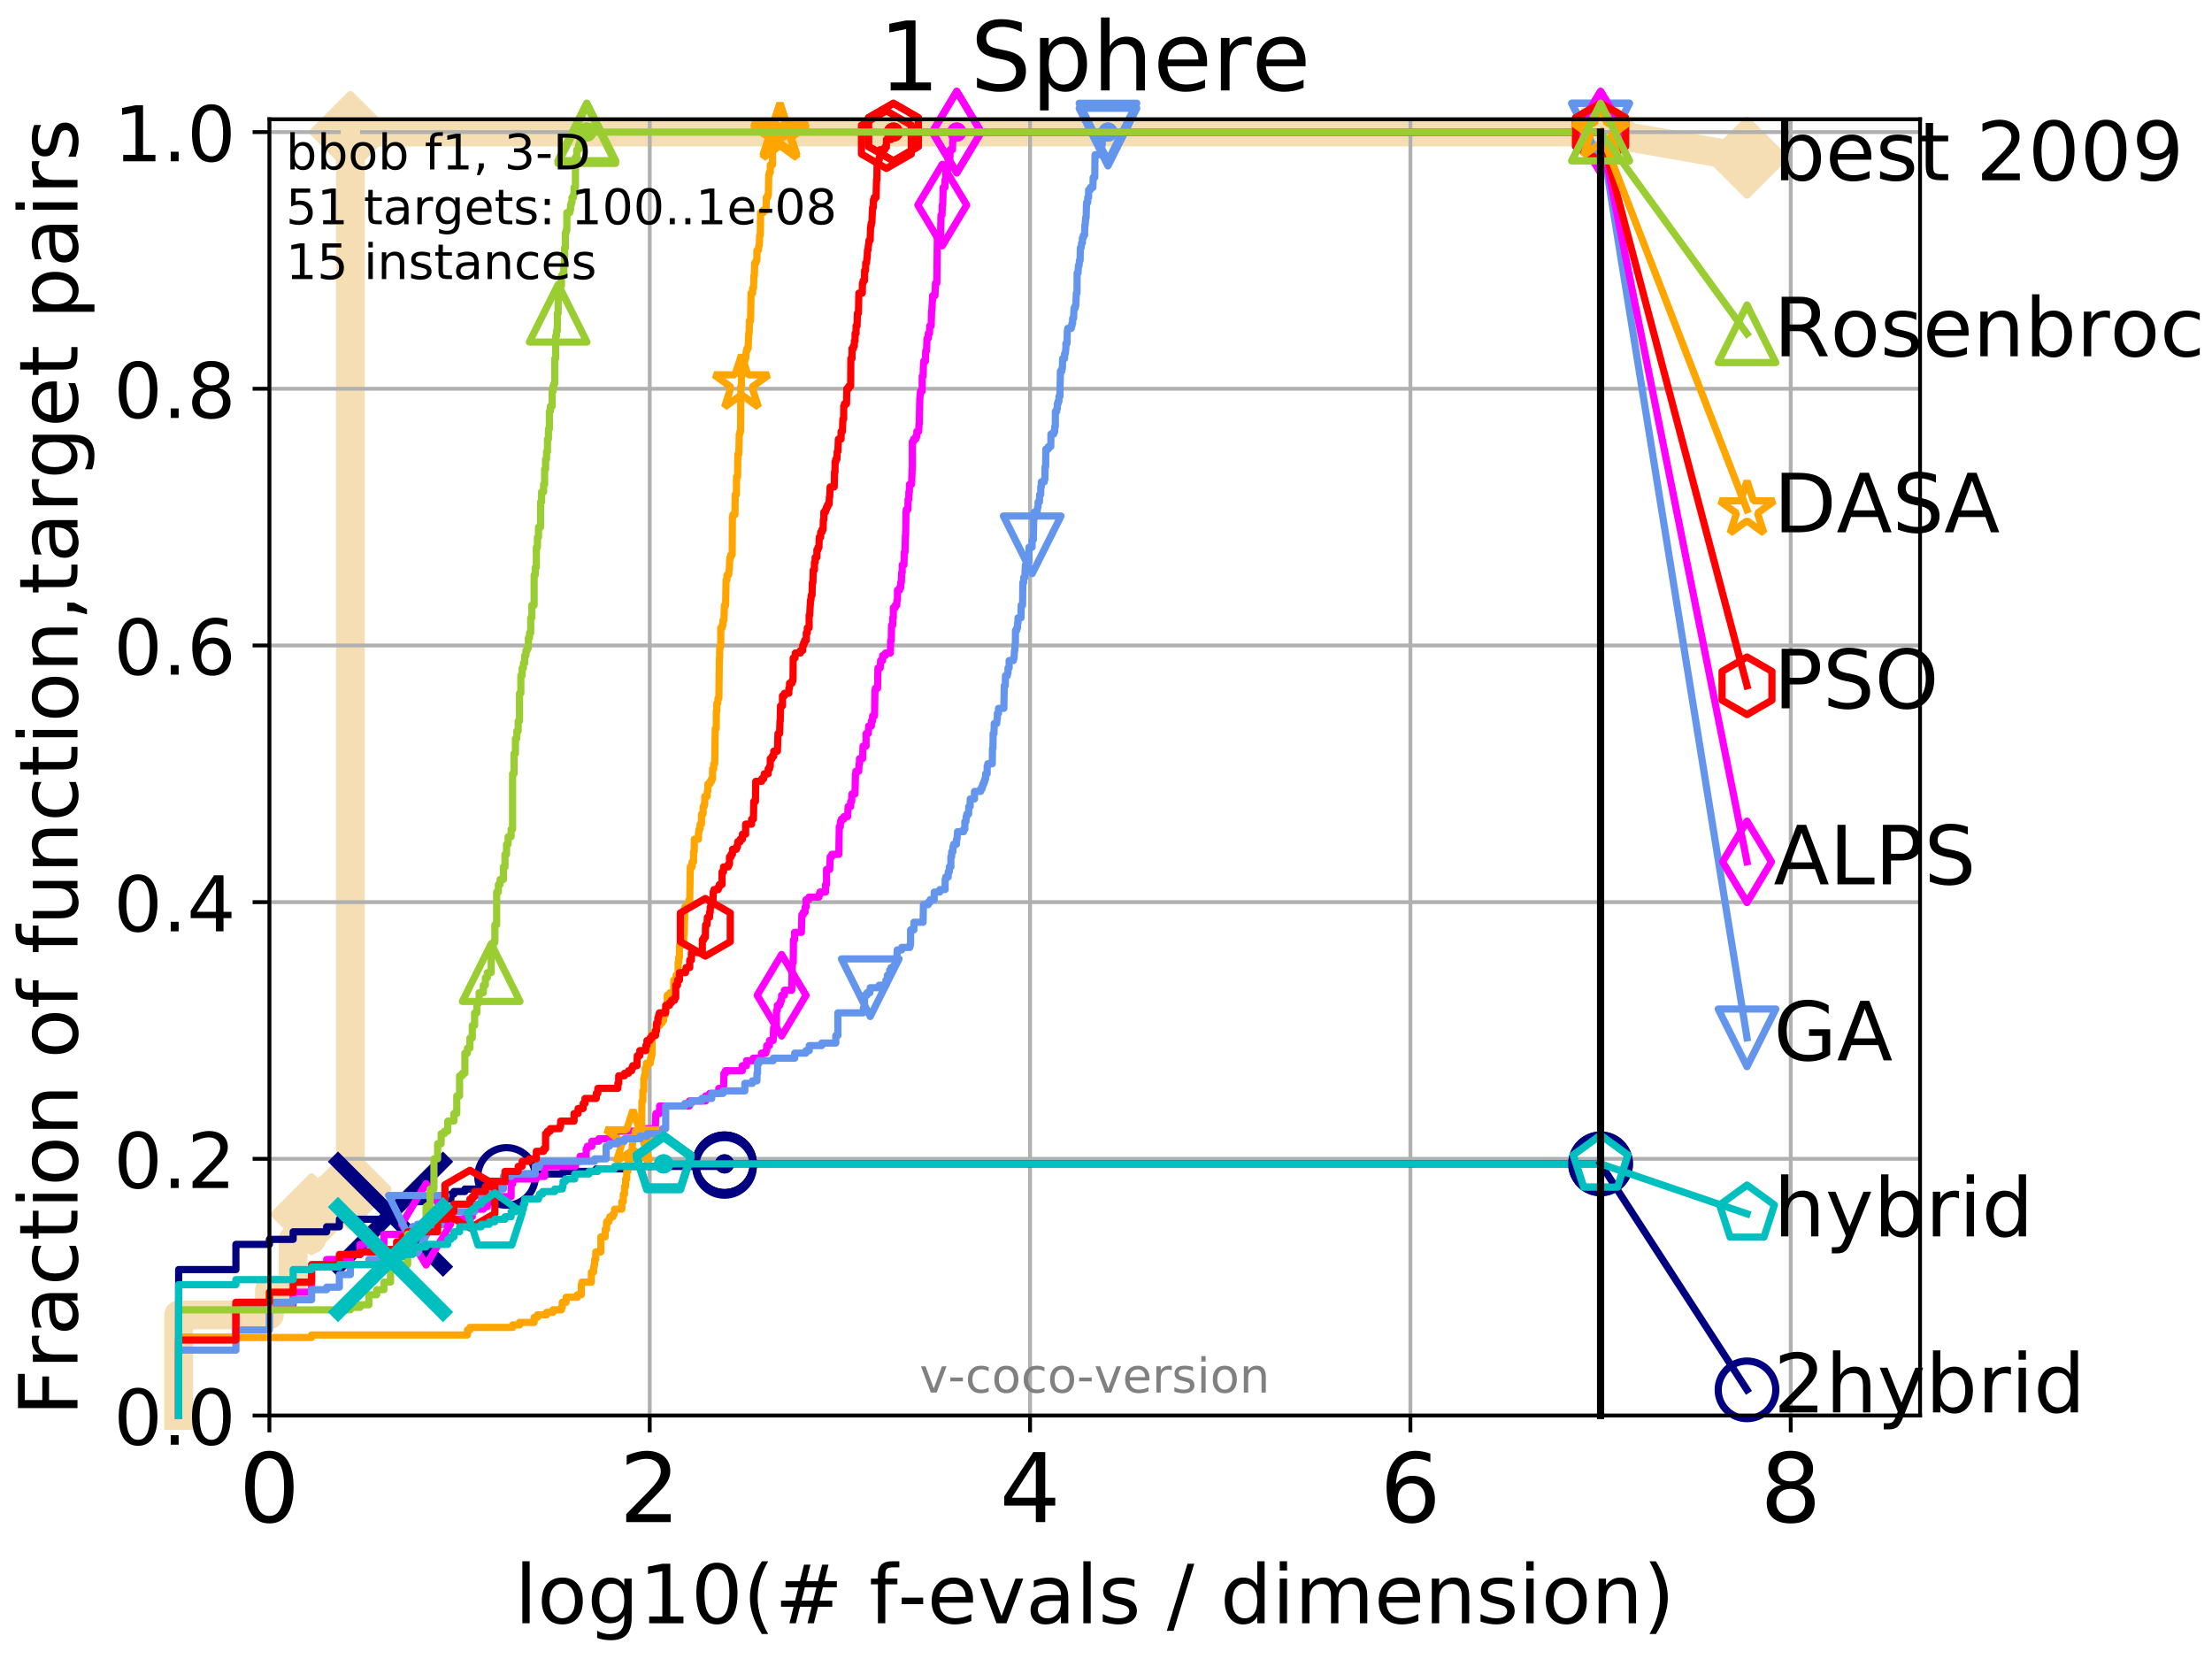 <?xml version="1.0" encoding="utf-8" standalone="no"?>
<!DOCTYPE svg PUBLIC "-//W3C//DTD SVG 1.1//EN"
  "http://www.w3.org/Graphics/SVG/1.1/DTD/svg11.dtd">
<!-- Created with matplotlib (http://matplotlib.org/) -->
<svg height="345.6pt" version="1.1" viewBox="0 0 460.8 345.6" width="460.8pt" xmlns="http://www.w3.org/2000/svg" xmlns:xlink="http://www.w3.org/1999/xlink">
 <defs>
  <style type="text/css">
*{stroke-linecap:butt;stroke-linejoin:round;}
  </style>
 </defs>
 <g id="figure_1">
  <g id="patch_1">
   <path d="M 0 345.6 
L 460.8 345.6 
L 460.8 0 
L 0 0 
z
" style="fill:#ffffff;"/>
  </g>
  <g id="axes_1">
   <g id="patch_2">
    <path d="M 56.12 294.88 
L 399.984 294.88 
L 399.984 24.84 
L 56.12 24.84 
z
" style="fill:#ffffff;"/>
   </g>
   <g id="line2d_1">
    <path d="M 37.219 294.88 
L 37.219 273.91 
L 56.12 273.91 
L 56.12 268.668 
L 61.07 268.668 
L 61.07 258.183 
L 64.909 258.183 
L 64.909 252.94 
L 68.046 252.94 
L 68.046 247.698 
L 72.995 247.698 
L 72.995 27.514 
L 333.43 27.514 
" style="fill:none;stroke:#f5deb3;stroke-linecap:square;stroke-width:6;"/>
   </g>
   <g id="line2d_2">
    <defs>
     <path d="M -0 7.778 
L 7.778 0 
L 0 -7.778 
L -7.778 -0 
z
" id="mb61d765ec1" style="stroke:#f5deb3;stroke-linejoin:miter;stroke-width:1.5;"/>
    </defs>
    <g>
     <use style="fill:#f5deb3;stroke:#f5deb3;stroke-linejoin:miter;stroke-width:1.5;" x="64.909" xlink:href="#mb61d765ec1" y="252.94"/>
     <use style="fill:#f5deb3;stroke:#f5deb3;stroke-linejoin:miter;stroke-width:1.5;" x="72.995" xlink:href="#mb61d765ec1" y="247.698"/>
     <use style="fill:#f5deb3;stroke:#f5deb3;stroke-linejoin:miter;stroke-width:1.5;" x="72.995" xlink:href="#mb61d765ec1" y="247.698"/>
     <use style="fill:#f5deb3;stroke:#f5deb3;stroke-linejoin:miter;stroke-width:1.5;" x="72.995" xlink:href="#mb61d765ec1" y="27.514"/>
     <use style="fill:#f5deb3;stroke:#f5deb3;stroke-linejoin:miter;stroke-width:1.5;" x="72.995" xlink:href="#mb61d765ec1" y="27.514"/>
     <use style="fill:#f5deb3;stroke:#f5deb3;stroke-linejoin:miter;stroke-width:1.5;" x="333.43" xlink:href="#mb61d765ec1" y="27.514"/>
    </g>
   </g>
   <g id="line2d_3">
    <path style="fill:none;stroke:#f5deb3;stroke-linecap:square;stroke-width:6;"/>
    <g/>
   </g>
   <g id="line2d_4">
    <path d="M 333.43 27.514 
L 363.934 32.861 
" style="fill:none;stroke:#f5deb3;stroke-linecap:square;stroke-width:6;"/>
    <g>
     <use style="fill:#f5deb3;stroke:#f5deb3;stroke-linejoin:miter;stroke-width:1.5;" x="333.43" xlink:href="#mb61d765ec1" y="27.514"/>
     <use style="fill:#f5deb3;stroke:#f5deb3;stroke-linejoin:miter;stroke-width:1.5;" x="363.934" xlink:href="#mb61d765ec1" y="32.861"/>
    </g>
   </g>
   <g id="matplotlib.axis_1">
    <g id="xtick_1">
     <g id="line2d_5">
      <path clip-path="url(#p742f53d20c)" d="M 56.12 294.88 
L 56.12 24.84 
" style="fill:none;stroke:#b0b0b0;stroke-linecap:square;stroke-width:0.8;"/>
     </g>
     <g id="line2d_6">
      <defs>
       <path d="M 0 0 
L 0 3.5 
" id="m3ce068b4ce" style="stroke:#000000;stroke-width:0.8;"/>
      </defs>
      <g>
       <use style="stroke:#000000;stroke-width:0.8;" x="56.12" xlink:href="#m3ce068b4ce" y="294.88"/>
      </g>
     </g>
     <g id="text_1">
      <!-- 0 -->
      <defs>
       <path d="M 31.781 66.406 
Q 24.172 66.406 20.328 58.906 
Q 16.5 51.422 16.5 36.375 
Q 16.5 21.391 20.328 13.891 
Q 24.172 6.391 31.781 6.391 
Q 39.453 6.391 43.281 13.891 
Q 47.125 21.391 47.125 36.375 
Q 47.125 51.422 43.281 58.906 
Q 39.453 66.406 31.781 66.406 
z
M 31.781 74.219 
Q 44.047 74.219 50.516 64.516 
Q 56.984 54.828 56.984 36.375 
Q 56.984 17.969 50.516 8.266 
Q 44.047 -1.422 31.781 -1.422 
Q 19.531 -1.422 13.062 8.266 
Q 6.594 17.969 6.594 36.375 
Q 6.594 54.828 13.062 64.516 
Q 19.531 74.219 31.781 74.219 
z
" id="DejaVuSans-30"/>
      </defs>
      <g transform="translate(49.758 317.077)scale(0.2 -0.2)">
       <use xlink:href="#DejaVuSans-30"/>
      </g>
     </g>
    </g>
    <g id="xtick_2">
     <g id="line2d_7">
      <path clip-path="url(#p742f53d20c)" d="M 135.351 294.88 
L 135.351 24.84 
" style="fill:none;stroke:#b0b0b0;stroke-linecap:square;stroke-width:0.8;"/>
     </g>
     <g id="line2d_8">
      <g>
       <use style="stroke:#000000;stroke-width:0.8;" x="135.351" xlink:href="#m3ce068b4ce" y="294.88"/>
      </g>
     </g>
     <g id="text_2">
      <!-- 2 -->
      <defs>
       <path d="M 19.188 8.297 
L 53.609 8.297 
L 53.609 0 
L 7.328 0 
L 7.328 8.297 
Q 12.938 14.109 22.625 23.891 
Q 32.328 33.688 34.812 36.531 
Q 39.547 41.844 41.422 45.531 
Q 43.312 49.219 43.312 52.781 
Q 43.312 58.594 39.234 62.25 
Q 35.156 65.922 28.609 65.922 
Q 23.969 65.922 18.812 64.312 
Q 13.672 62.703 7.812 59.422 
L 7.812 69.391 
Q 13.766 71.781 18.938 73 
Q 24.125 74.219 28.422 74.219 
Q 39.75 74.219 46.484 68.547 
Q 53.219 62.891 53.219 53.422 
Q 53.219 48.922 51.531 44.891 
Q 49.859 40.875 45.406 35.406 
Q 44.188 33.984 37.641 27.219 
Q 31.109 20.453 19.188 8.297 
z
" id="DejaVuSans-32"/>
      </defs>
      <g transform="translate(128.989 317.077)scale(0.2 -0.2)">
       <use xlink:href="#DejaVuSans-32"/>
      </g>
     </g>
    </g>
    <g id="xtick_3">
     <g id="line2d_9">
      <path clip-path="url(#p742f53d20c)" d="M 214.583 294.88 
L 214.583 24.84 
" style="fill:none;stroke:#b0b0b0;stroke-linecap:square;stroke-width:0.8;"/>
     </g>
     <g id="line2d_10">
      <g>
       <use style="stroke:#000000;stroke-width:0.8;" x="214.583" xlink:href="#m3ce068b4ce" y="294.88"/>
      </g>
     </g>
     <g id="text_3">
      <!-- 4 -->
      <defs>
       <path d="M 37.797 64.312 
L 12.891 25.391 
L 37.797 25.391 
z
M 35.203 72.906 
L 47.609 72.906 
L 47.609 25.391 
L 58.016 25.391 
L 58.016 17.188 
L 47.609 17.188 
L 47.609 0 
L 37.797 0 
L 37.797 17.188 
L 4.891 17.188 
L 4.891 26.703 
z
" id="DejaVuSans-34"/>
      </defs>
      <g transform="translate(208.22 317.077)scale(0.2 -0.2)">
       <use xlink:href="#DejaVuSans-34"/>
      </g>
     </g>
    </g>
    <g id="xtick_4">
     <g id="line2d_11">
      <path clip-path="url(#p742f53d20c)" d="M 293.814 294.88 
L 293.814 24.84 
" style="fill:none;stroke:#b0b0b0;stroke-linecap:square;stroke-width:0.8;"/>
     </g>
     <g id="line2d_12">
      <g>
       <use style="stroke:#000000;stroke-width:0.8;" x="293.814" xlink:href="#m3ce068b4ce" y="294.88"/>
      </g>
     </g>
     <g id="text_4">
      <!-- 6 -->
      <defs>
       <path d="M 33.016 40.375 
Q 26.375 40.375 22.484 35.828 
Q 18.609 31.297 18.609 23.391 
Q 18.609 15.531 22.484 10.953 
Q 26.375 6.391 33.016 6.391 
Q 39.656 6.391 43.531 10.953 
Q 47.406 15.531 47.406 23.391 
Q 47.406 31.297 43.531 35.828 
Q 39.656 40.375 33.016 40.375 
z
M 52.594 71.297 
L 52.594 62.312 
Q 48.875 64.062 45.094 64.984 
Q 41.312 65.922 37.594 65.922 
Q 27.828 65.922 22.672 59.328 
Q 17.531 52.734 16.797 39.406 
Q 19.672 43.656 24.016 45.922 
Q 28.375 48.188 33.594 48.188 
Q 44.578 48.188 50.953 41.516 
Q 57.328 34.859 57.328 23.391 
Q 57.328 12.156 50.688 5.359 
Q 44.047 -1.422 33.016 -1.422 
Q 20.359 -1.422 13.672 8.266 
Q 6.984 17.969 6.984 36.375 
Q 6.984 53.656 15.188 63.938 
Q 23.391 74.219 37.203 74.219 
Q 40.922 74.219 44.703 73.484 
Q 48.484 72.75 52.594 71.297 
z
" id="DejaVuSans-36"/>
      </defs>
      <g transform="translate(287.452 317.077)scale(0.2 -0.2)">
       <use xlink:href="#DejaVuSans-36"/>
      </g>
     </g>
    </g>
    <g id="xtick_5">
     <g id="line2d_13">
      <path clip-path="url(#p742f53d20c)" d="M 373.045 294.88 
L 373.045 24.84 
" style="fill:none;stroke:#b0b0b0;stroke-linecap:square;stroke-width:0.8;"/>
     </g>
     <g id="line2d_14">
      <g>
       <use style="stroke:#000000;stroke-width:0.8;" x="373.045" xlink:href="#m3ce068b4ce" y="294.88"/>
      </g>
     </g>
     <g id="text_5">
      <!-- 8 -->
      <defs>
       <path d="M 31.781 34.625 
Q 24.75 34.625 20.719 30.859 
Q 16.703 27.094 16.703 20.516 
Q 16.703 13.922 20.719 10.156 
Q 24.75 6.391 31.781 6.391 
Q 38.812 6.391 42.859 10.172 
Q 46.922 13.969 46.922 20.516 
Q 46.922 27.094 42.891 30.859 
Q 38.875 34.625 31.781 34.625 
z
M 21.922 38.812 
Q 15.578 40.375 12.031 44.719 
Q 8.5 49.078 8.5 55.328 
Q 8.5 64.062 14.719 69.141 
Q 20.953 74.219 31.781 74.219 
Q 42.672 74.219 48.875 69.141 
Q 55.078 64.062 55.078 55.328 
Q 55.078 49.078 51.531 44.719 
Q 48 40.375 41.703 38.812 
Q 48.828 37.156 52.797 32.312 
Q 56.781 27.484 56.781 20.516 
Q 56.781 9.906 50.312 4.234 
Q 43.844 -1.422 31.781 -1.422 
Q 19.734 -1.422 13.25 4.234 
Q 6.781 9.906 6.781 20.516 
Q 6.781 27.484 10.781 32.312 
Q 14.797 37.156 21.922 38.812 
z
M 18.312 54.391 
Q 18.312 48.734 21.844 45.562 
Q 25.391 42.391 31.781 42.391 
Q 38.141 42.391 41.719 45.562 
Q 45.312 48.734 45.312 54.391 
Q 45.312 60.062 41.719 63.234 
Q 38.141 66.406 31.781 66.406 
Q 25.391 66.406 21.844 63.234 
Q 18.312 60.062 18.312 54.391 
z
" id="DejaVuSans-38"/>
      </defs>
      <g transform="translate(366.683 317.077)scale(0.2 -0.2)">
       <use xlink:href="#DejaVuSans-38"/>
      </g>
     </g>
    </g>
    <g id="text_6">
     <!-- log10(# f-evals / dimension) -->
     <defs>
      <path d="M 9.422 75.984 
L 18.406 75.984 
L 18.406 0 
L 9.422 0 
z
" id="DejaVuSans-6c"/>
      <path d="M 30.609 48.391 
Q 23.391 48.391 19.188 42.75 
Q 14.984 37.109 14.984 27.297 
Q 14.984 17.484 19.156 11.844 
Q 23.344 6.203 30.609 6.203 
Q 37.797 6.203 41.984 11.859 
Q 46.188 17.531 46.188 27.297 
Q 46.188 37.016 41.984 42.703 
Q 37.797 48.391 30.609 48.391 
z
M 30.609 56 
Q 42.328 56 49.016 48.375 
Q 55.719 40.766 55.719 27.297 
Q 55.719 13.875 49.016 6.219 
Q 42.328 -1.422 30.609 -1.422 
Q 18.844 -1.422 12.172 6.219 
Q 5.516 13.875 5.516 27.297 
Q 5.516 40.766 12.172 48.375 
Q 18.844 56 30.609 56 
z
" id="DejaVuSans-6f"/>
      <path d="M 45.406 27.984 
Q 45.406 37.75 41.375 43.109 
Q 37.359 48.484 30.078 48.484 
Q 22.859 48.484 18.828 43.109 
Q 14.797 37.75 14.797 27.984 
Q 14.797 18.266 18.828 12.891 
Q 22.859 7.516 30.078 7.516 
Q 37.359 7.516 41.375 12.891 
Q 45.406 18.266 45.406 27.984 
z
M 54.391 6.781 
Q 54.391 -7.172 48.188 -13.984 
Q 42 -20.797 29.203 -20.797 
Q 24.469 -20.797 20.266 -20.094 
Q 16.062 -19.391 12.109 -17.922 
L 12.109 -9.188 
Q 16.062 -11.328 19.922 -12.344 
Q 23.781 -13.375 27.781 -13.375 
Q 36.625 -13.375 41.016 -8.766 
Q 45.406 -4.156 45.406 5.172 
L 45.406 9.625 
Q 42.625 4.781 38.281 2.391 
Q 33.938 0 27.875 0 
Q 17.828 0 11.672 7.656 
Q 5.516 15.328 5.516 27.984 
Q 5.516 40.672 11.672 48.328 
Q 17.828 56 27.875 56 
Q 33.938 56 38.281 53.609 
Q 42.625 51.219 45.406 46.391 
L 45.406 54.688 
L 54.391 54.688 
z
" id="DejaVuSans-67"/>
      <path d="M 12.406 8.297 
L 28.516 8.297 
L 28.516 63.922 
L 10.984 60.406 
L 10.984 69.391 
L 28.422 72.906 
L 38.281 72.906 
L 38.281 8.297 
L 54.391 8.297 
L 54.391 0 
L 12.406 0 
z
" id="DejaVuSans-31"/>
      <path d="M 31 75.875 
Q 24.469 64.656 21.281 53.656 
Q 18.109 42.672 18.109 31.391 
Q 18.109 20.125 21.312 9.062 
Q 24.516 -2 31 -13.188 
L 23.188 -13.188 
Q 15.875 -1.703 12.234 9.375 
Q 8.594 20.453 8.594 31.391 
Q 8.594 42.281 12.203 53.312 
Q 15.828 64.359 23.188 75.875 
z
" id="DejaVuSans-28"/>
      <path d="M 51.125 44 
L 36.922 44 
L 32.812 27.688 
L 47.125 27.688 
z
M 43.797 71.781 
L 38.719 51.516 
L 52.984 51.516 
L 58.109 71.781 
L 65.922 71.781 
L 60.891 51.516 
L 76.125 51.516 
L 76.125 44 
L 58.984 44 
L 54.984 27.688 
L 70.516 27.688 
L 70.516 20.219 
L 53.078 20.219 
L 48 0 
L 40.188 0 
L 45.219 20.219 
L 30.906 20.219 
L 25.875 0 
L 18.016 0 
L 23.094 20.219 
L 7.719 20.219 
L 7.719 27.688 
L 24.906 27.688 
L 29 44 
L 13.281 44 
L 13.281 51.516 
L 30.906 51.516 
L 35.891 71.781 
z
" id="DejaVuSans-23"/>
      <path id="DejaVuSans-20"/>
      <path d="M 37.109 75.984 
L 37.109 68.5 
L 28.516 68.5 
Q 23.688 68.5 21.797 66.547 
Q 19.922 64.594 19.922 59.516 
L 19.922 54.688 
L 34.719 54.688 
L 34.719 47.703 
L 19.922 47.703 
L 19.922 0 
L 10.891 0 
L 10.891 47.703 
L 2.297 47.703 
L 2.297 54.688 
L 10.891 54.688 
L 10.891 58.5 
Q 10.891 67.625 15.141 71.797 
Q 19.391 75.984 28.609 75.984 
z
" id="DejaVuSans-66"/>
      <path d="M 4.891 31.391 
L 31.203 31.391 
L 31.203 23.391 
L 4.891 23.391 
z
" id="DejaVuSans-2d"/>
      <path d="M 56.203 29.594 
L 56.203 25.203 
L 14.891 25.203 
Q 15.484 15.922 20.484 11.062 
Q 25.484 6.203 34.422 6.203 
Q 39.594 6.203 44.453 7.469 
Q 49.312 8.734 54.109 11.281 
L 54.109 2.781 
Q 49.266 0.734 44.188 -0.344 
Q 39.109 -1.422 33.891 -1.422 
Q 20.797 -1.422 13.156 6.188 
Q 5.516 13.812 5.516 26.812 
Q 5.516 40.234 12.766 48.109 
Q 20.016 56 32.328 56 
Q 43.359 56 49.781 48.891 
Q 56.203 41.797 56.203 29.594 
z
M 47.219 32.234 
Q 47.125 39.594 43.094 43.984 
Q 39.062 48.391 32.422 48.391 
Q 24.906 48.391 20.391 44.141 
Q 15.875 39.891 15.188 32.172 
z
" id="DejaVuSans-65"/>
      <path d="M 2.984 54.688 
L 12.5 54.688 
L 29.594 8.797 
L 46.688 54.688 
L 56.203 54.688 
L 35.688 0 
L 23.484 0 
z
" id="DejaVuSans-76"/>
      <path d="M 34.281 27.484 
Q 23.391 27.484 19.188 25 
Q 14.984 22.516 14.984 16.5 
Q 14.984 11.719 18.141 8.906 
Q 21.297 6.109 26.703 6.109 
Q 34.188 6.109 38.703 11.406 
Q 43.219 16.703 43.219 25.484 
L 43.219 27.484 
z
M 52.203 31.203 
L 52.203 0 
L 43.219 0 
L 43.219 8.297 
Q 40.141 3.328 35.547 0.953 
Q 30.953 -1.422 24.312 -1.422 
Q 15.922 -1.422 10.953 3.297 
Q 6 8.016 6 15.922 
Q 6 25.141 12.172 29.828 
Q 18.359 34.516 30.609 34.516 
L 43.219 34.516 
L 43.219 35.406 
Q 43.219 41.609 39.141 45 
Q 35.062 48.391 27.688 48.391 
Q 23 48.391 18.547 47.266 
Q 14.109 46.141 10.016 43.891 
L 10.016 52.203 
Q 14.938 54.109 19.578 55.047 
Q 24.219 56 28.609 56 
Q 40.484 56 46.344 49.844 
Q 52.203 43.703 52.203 31.203 
z
" id="DejaVuSans-61"/>
      <path d="M 44.281 53.078 
L 44.281 44.578 
Q 40.484 46.531 36.375 47.5 
Q 32.281 48.484 27.875 48.484 
Q 21.188 48.484 17.844 46.438 
Q 14.5 44.391 14.5 40.281 
Q 14.5 37.156 16.891 35.375 
Q 19.281 33.594 26.516 31.984 
L 29.594 31.297 
Q 39.156 29.25 43.188 25.516 
Q 47.219 21.781 47.219 15.094 
Q 47.219 7.469 41.188 3.016 
Q 35.156 -1.422 24.609 -1.422 
Q 20.219 -1.422 15.453 -0.562 
Q 10.688 0.297 5.422 2 
L 5.422 11.281 
Q 10.406 8.688 15.234 7.391 
Q 20.062 6.109 24.812 6.109 
Q 31.156 6.109 34.562 8.281 
Q 37.984 10.453 37.984 14.406 
Q 37.984 18.062 35.516 20.016 
Q 33.062 21.969 24.703 23.781 
L 21.578 24.516 
Q 13.234 26.266 9.516 29.906 
Q 5.812 33.547 5.812 39.891 
Q 5.812 47.609 11.281 51.797 
Q 16.75 56 26.812 56 
Q 31.781 56 36.172 55.266 
Q 40.578 54.547 44.281 53.078 
z
" id="DejaVuSans-73"/>
      <path d="M 25.391 72.906 
L 33.688 72.906 
L 8.297 -9.281 
L 0 -9.281 
z
" id="DejaVuSans-2f"/>
      <path d="M 45.406 46.391 
L 45.406 75.984 
L 54.391 75.984 
L 54.391 0 
L 45.406 0 
L 45.406 8.203 
Q 42.578 3.328 38.25 0.953 
Q 33.938 -1.422 27.875 -1.422 
Q 17.969 -1.422 11.734 6.484 
Q 5.516 14.406 5.516 27.297 
Q 5.516 40.188 11.734 48.094 
Q 17.969 56 27.875 56 
Q 33.938 56 38.25 53.625 
Q 42.578 51.266 45.406 46.391 
z
M 14.797 27.297 
Q 14.797 17.391 18.875 11.75 
Q 22.953 6.109 30.078 6.109 
Q 37.203 6.109 41.297 11.75 
Q 45.406 17.391 45.406 27.297 
Q 45.406 37.203 41.297 42.844 
Q 37.203 48.484 30.078 48.484 
Q 22.953 48.484 18.875 42.844 
Q 14.797 37.203 14.797 27.297 
z
" id="DejaVuSans-64"/>
      <path d="M 9.422 54.688 
L 18.406 54.688 
L 18.406 0 
L 9.422 0 
z
M 9.422 75.984 
L 18.406 75.984 
L 18.406 64.594 
L 9.422 64.594 
z
" id="DejaVuSans-69"/>
      <path d="M 52 44.188 
Q 55.375 50.25 60.062 53.125 
Q 64.75 56 71.094 56 
Q 79.641 56 84.281 50.016 
Q 88.922 44.047 88.922 33.016 
L 88.922 0 
L 79.891 0 
L 79.891 32.719 
Q 79.891 40.578 77.094 44.375 
Q 74.312 48.188 68.609 48.188 
Q 61.625 48.188 57.562 43.547 
Q 53.516 38.922 53.516 30.906 
L 53.516 0 
L 44.484 0 
L 44.484 32.719 
Q 44.484 40.625 41.703 44.406 
Q 38.922 48.188 33.109 48.188 
Q 26.219 48.188 22.156 43.531 
Q 18.109 38.875 18.109 30.906 
L 18.109 0 
L 9.078 0 
L 9.078 54.688 
L 18.109 54.688 
L 18.109 46.188 
Q 21.188 51.219 25.484 53.609 
Q 29.781 56 35.688 56 
Q 41.656 56 45.828 52.969 
Q 50 49.953 52 44.188 
z
" id="DejaVuSans-6d"/>
      <path d="M 54.891 33.016 
L 54.891 0 
L 45.906 0 
L 45.906 32.719 
Q 45.906 40.484 42.875 44.328 
Q 39.844 48.188 33.797 48.188 
Q 26.516 48.188 22.312 43.547 
Q 18.109 38.922 18.109 30.906 
L 18.109 0 
L 9.078 0 
L 9.078 54.688 
L 18.109 54.688 
L 18.109 46.188 
Q 21.344 51.125 25.703 53.562 
Q 30.078 56 35.797 56 
Q 45.219 56 50.047 50.172 
Q 54.891 44.344 54.891 33.016 
z
" id="DejaVuSans-6e"/>
      <path d="M 8.016 75.875 
L 15.828 75.875 
Q 23.141 64.359 26.781 53.312 
Q 30.422 42.281 30.422 31.391 
Q 30.422 20.453 26.781 9.375 
Q 23.141 -1.703 15.828 -13.188 
L 8.016 -13.188 
Q 14.5 -2 17.703 9.062 
Q 20.906 20.125 20.906 31.391 
Q 20.906 42.672 17.703 53.656 
Q 14.5 64.656 8.016 75.875 
z
" id="DejaVuSans-29"/>
     </defs>
     <g transform="translate(107.211 338.154)scale(0.17 -0.17)">
      <use xlink:href="#DejaVuSans-6c"/>
      <use x="27.783" xlink:href="#DejaVuSans-6f"/>
      <use x="88.965" xlink:href="#DejaVuSans-67"/>
      <use x="152.441" xlink:href="#DejaVuSans-31"/>
      <use x="216.064" xlink:href="#DejaVuSans-30"/>
      <use x="279.688" xlink:href="#DejaVuSans-28"/>
      <use x="318.701" xlink:href="#DejaVuSans-23"/>
      <use x="402.49" xlink:href="#DejaVuSans-20"/>
      <use x="434.277" xlink:href="#DejaVuSans-66"/>
      <use x="469.404" xlink:href="#DejaVuSans-2d"/>
      <use x="505.488" xlink:href="#DejaVuSans-65"/>
      <use x="567.012" xlink:href="#DejaVuSans-76"/>
      <use x="626.191" xlink:href="#DejaVuSans-61"/>
      <use x="687.471" xlink:href="#DejaVuSans-6c"/>
      <use x="715.254" xlink:href="#DejaVuSans-73"/>
      <use x="767.354" xlink:href="#DejaVuSans-20"/>
      <use x="799.141" xlink:href="#DejaVuSans-2f"/>
      <use x="832.832" xlink:href="#DejaVuSans-20"/>
      <use x="864.619" xlink:href="#DejaVuSans-64"/>
      <use x="928.096" xlink:href="#DejaVuSans-69"/>
      <use x="955.879" xlink:href="#DejaVuSans-6d"/>
      <use x="1053.291" xlink:href="#DejaVuSans-65"/>
      <use x="1114.814" xlink:href="#DejaVuSans-6e"/>
      <use x="1178.193" xlink:href="#DejaVuSans-73"/>
      <use x="1230.293" xlink:href="#DejaVuSans-69"/>
      <use x="1258.076" xlink:href="#DejaVuSans-6f"/>
      <use x="1319.258" xlink:href="#DejaVuSans-6e"/>
      <use x="1382.637" xlink:href="#DejaVuSans-29"/>
     </g>
    </g>
   </g>
   <g id="matplotlib.axis_2">
    <g id="ytick_1">
     <g id="line2d_15">
      <path clip-path="url(#p742f53d20c)" d="M 56.12 294.88 
L 399.984 294.88 
" style="fill:none;stroke:#b0b0b0;stroke-linecap:square;stroke-width:0.8;"/>
     </g>
     <g id="line2d_16">
      <defs>
       <path d="M 0 0 
L -3.5 0 
" id="me90a5a891c" style="stroke:#000000;stroke-width:0.8;"/>
      </defs>
      <g>
       <use style="stroke:#000000;stroke-width:0.8;" x="56.12" xlink:href="#me90a5a891c" y="294.88"/>
      </g>
     </g>
     <g id="text_7">
      <!-- 0.0 -->
      <defs>
       <path d="M 10.688 12.406 
L 21 12.406 
L 21 0 
L 10.688 0 
z
" id="DejaVuSans-2e"/>
      </defs>
      <g transform="translate(23.675 300.959)scale(0.16 -0.16)">
       <use xlink:href="#DejaVuSans-30"/>
       <use x="63.623" xlink:href="#DejaVuSans-2e"/>
       <use x="95.41" xlink:href="#DejaVuSans-30"/>
      </g>
     </g>
    </g>
    <g id="ytick_2">
     <g id="line2d_17">
      <path clip-path="url(#p742f53d20c)" d="M 56.12 241.407 
L 399.984 241.407 
" style="fill:none;stroke:#b0b0b0;stroke-linecap:square;stroke-width:0.8;"/>
     </g>
     <g id="line2d_18">
      <g>
       <use style="stroke:#000000;stroke-width:0.8;" x="56.12" xlink:href="#me90a5a891c" y="241.407"/>
      </g>
     </g>
     <g id="text_8">
      <!-- 0.2 -->
      <g transform="translate(23.675 247.485)scale(0.16 -0.16)">
       <use xlink:href="#DejaVuSans-30"/>
       <use x="63.623" xlink:href="#DejaVuSans-2e"/>
       <use x="95.41" xlink:href="#DejaVuSans-32"/>
      </g>
     </g>
    </g>
    <g id="ytick_3">
     <g id="line2d_19">
      <path clip-path="url(#p742f53d20c)" d="M 56.12 187.933 
L 399.984 187.933 
" style="fill:none;stroke:#b0b0b0;stroke-linecap:square;stroke-width:0.8;"/>
     </g>
     <g id="line2d_20">
      <g>
       <use style="stroke:#000000;stroke-width:0.8;" x="56.12" xlink:href="#me90a5a891c" y="187.933"/>
      </g>
     </g>
     <g id="text_9">
      <!-- 0.4 -->
      <g transform="translate(23.675 194.012)scale(0.16 -0.16)">
       <use xlink:href="#DejaVuSans-30"/>
       <use x="63.623" xlink:href="#DejaVuSans-2e"/>
       <use x="95.41" xlink:href="#DejaVuSans-34"/>
      </g>
     </g>
    </g>
    <g id="ytick_4">
     <g id="line2d_21">
      <path clip-path="url(#p742f53d20c)" d="M 56.12 134.46 
L 399.984 134.46 
" style="fill:none;stroke:#b0b0b0;stroke-linecap:square;stroke-width:0.8;"/>
     </g>
     <g id="line2d_22">
      <g>
       <use style="stroke:#000000;stroke-width:0.8;" x="56.12" xlink:href="#me90a5a891c" y="134.46"/>
      </g>
     </g>
     <g id="text_10">
      <!-- 0.6 -->
      <g transform="translate(23.675 140.539)scale(0.16 -0.16)">
       <use xlink:href="#DejaVuSans-30"/>
       <use x="63.623" xlink:href="#DejaVuSans-2e"/>
       <use x="95.41" xlink:href="#DejaVuSans-36"/>
      </g>
     </g>
    </g>
    <g id="ytick_5">
     <g id="line2d_23">
      <path clip-path="url(#p742f53d20c)" d="M 56.12 80.987 
L 399.984 80.987 
" style="fill:none;stroke:#b0b0b0;stroke-linecap:square;stroke-width:0.8;"/>
     </g>
     <g id="line2d_24">
      <g>
       <use style="stroke:#000000;stroke-width:0.8;" x="56.12" xlink:href="#me90a5a891c" y="80.987"/>
      </g>
     </g>
     <g id="text_11">
      <!-- 0.8 -->
      <g transform="translate(23.675 87.066)scale(0.16 -0.16)">
       <use xlink:href="#DejaVuSans-30"/>
       <use x="63.623" xlink:href="#DejaVuSans-2e"/>
       <use x="95.41" xlink:href="#DejaVuSans-38"/>
      </g>
     </g>
    </g>
    <g id="ytick_6">
     <g id="line2d_25">
      <path clip-path="url(#p742f53d20c)" d="M 56.12 27.514 
L 399.984 27.514 
" style="fill:none;stroke:#b0b0b0;stroke-linecap:square;stroke-width:0.8;"/>
     </g>
     <g id="line2d_26">
      <g>
       <use style="stroke:#000000;stroke-width:0.8;" x="56.12" xlink:href="#me90a5a891c" y="27.514"/>
      </g>
     </g>
     <g id="text_12">
      <!-- 1.0 -->
      <g transform="translate(23.675 33.592)scale(0.16 -0.16)">
       <use xlink:href="#DejaVuSans-31"/>
       <use x="63.623" xlink:href="#DejaVuSans-2e"/>
       <use x="95.41" xlink:href="#DejaVuSans-30"/>
      </g>
     </g>
    </g>
    <g id="text_13">
     <!-- Fraction of function,target pairs -->
     <defs>
      <path d="M 9.812 72.906 
L 51.703 72.906 
L 51.703 64.594 
L 19.672 64.594 
L 19.672 43.109 
L 48.578 43.109 
L 48.578 34.812 
L 19.672 34.812 
L 19.672 0 
L 9.812 0 
z
" id="DejaVuSans-46"/>
      <path d="M 41.109 46.297 
Q 39.594 47.172 37.812 47.578 
Q 36.031 48 33.891 48 
Q 26.266 48 22.188 43.047 
Q 18.109 38.094 18.109 28.812 
L 18.109 0 
L 9.078 0 
L 9.078 54.688 
L 18.109 54.688 
L 18.109 46.188 
Q 20.953 51.172 25.484 53.578 
Q 30.031 56 36.531 56 
Q 37.453 56 38.578 55.875 
Q 39.703 55.766 41.062 55.516 
z
" id="DejaVuSans-72"/>
      <path d="M 48.781 52.594 
L 48.781 44.188 
Q 44.969 46.297 41.141 47.344 
Q 37.312 48.391 33.406 48.391 
Q 24.656 48.391 19.812 42.844 
Q 14.984 37.312 14.984 27.297 
Q 14.984 17.281 19.812 11.734 
Q 24.656 6.203 33.406 6.203 
Q 37.312 6.203 41.141 7.25 
Q 44.969 8.297 48.781 10.406 
L 48.781 2.094 
Q 45.016 0.344 40.984 -0.531 
Q 36.969 -1.422 32.422 -1.422 
Q 20.062 -1.422 12.781 6.344 
Q 5.516 14.109 5.516 27.297 
Q 5.516 40.672 12.859 48.328 
Q 20.219 56 33.016 56 
Q 37.156 56 41.109 55.141 
Q 45.062 54.297 48.781 52.594 
z
" id="DejaVuSans-63"/>
      <path d="M 18.312 70.219 
L 18.312 54.688 
L 36.812 54.688 
L 36.812 47.703 
L 18.312 47.703 
L 18.312 18.016 
Q 18.312 11.328 20.141 9.422 
Q 21.969 7.516 27.594 7.516 
L 36.812 7.516 
L 36.812 0 
L 27.594 0 
Q 17.188 0 13.234 3.875 
Q 9.281 7.766 9.281 18.016 
L 9.281 47.703 
L 2.688 47.703 
L 2.688 54.688 
L 9.281 54.688 
L 9.281 70.219 
z
" id="DejaVuSans-74"/>
      <path d="M 8.5 21.578 
L 8.5 54.688 
L 17.484 54.688 
L 17.484 21.922 
Q 17.484 14.156 20.5 10.266 
Q 23.531 6.391 29.594 6.391 
Q 36.859 6.391 41.078 11.031 
Q 45.312 15.672 45.312 23.688 
L 45.312 54.688 
L 54.297 54.688 
L 54.297 0 
L 45.312 0 
L 45.312 8.406 
Q 42.047 3.422 37.719 1 
Q 33.406 -1.422 27.688 -1.422 
Q 18.266 -1.422 13.375 4.438 
Q 8.5 10.297 8.5 21.578 
z
M 31.109 56 
z
" id="DejaVuSans-75"/>
      <path d="M 11.719 12.406 
L 22.016 12.406 
L 22.016 4 
L 14.016 -11.625 
L 7.719 -11.625 
L 11.719 4 
z
" id="DejaVuSans-2c"/>
      <path d="M 18.109 8.203 
L 18.109 -20.797 
L 9.078 -20.797 
L 9.078 54.688 
L 18.109 54.688 
L 18.109 46.391 
Q 20.953 51.266 25.266 53.625 
Q 29.594 56 35.594 56 
Q 45.562 56 51.781 48.094 
Q 58.016 40.188 58.016 27.297 
Q 58.016 14.406 51.781 6.484 
Q 45.562 -1.422 35.594 -1.422 
Q 29.594 -1.422 25.266 0.953 
Q 20.953 3.328 18.109 8.203 
z
M 48.688 27.297 
Q 48.688 37.203 44.609 42.844 
Q 40.531 48.484 33.406 48.484 
Q 26.266 48.484 22.188 42.844 
Q 18.109 37.203 18.109 27.297 
Q 18.109 17.391 22.188 11.75 
Q 26.266 6.109 33.406 6.109 
Q 40.531 6.109 44.609 11.75 
Q 48.688 17.391 48.688 27.297 
z
" id="DejaVuSans-70"/>
     </defs>
     <g transform="translate(16.14 294.999)rotate(-90)scale(0.17 -0.17)">
      <use xlink:href="#DejaVuSans-46"/>
      <use x="57.41" xlink:href="#DejaVuSans-72"/>
      <use x="98.523" xlink:href="#DejaVuSans-61"/>
      <use x="159.803" xlink:href="#DejaVuSans-63"/>
      <use x="214.783" xlink:href="#DejaVuSans-74"/>
      <use x="253.992" xlink:href="#DejaVuSans-69"/>
      <use x="281.775" xlink:href="#DejaVuSans-6f"/>
      <use x="342.957" xlink:href="#DejaVuSans-6e"/>
      <use x="406.336" xlink:href="#DejaVuSans-20"/>
      <use x="438.123" xlink:href="#DejaVuSans-6f"/>
      <use x="499.305" xlink:href="#DejaVuSans-66"/>
      <use x="534.51" xlink:href="#DejaVuSans-20"/>
      <use x="566.297" xlink:href="#DejaVuSans-66"/>
      <use x="601.502" xlink:href="#DejaVuSans-75"/>
      <use x="664.881" xlink:href="#DejaVuSans-6e"/>
      <use x="728.26" xlink:href="#DejaVuSans-63"/>
      <use x="783.24" xlink:href="#DejaVuSans-74"/>
      <use x="822.449" xlink:href="#DejaVuSans-69"/>
      <use x="850.232" xlink:href="#DejaVuSans-6f"/>
      <use x="911.414" xlink:href="#DejaVuSans-6e"/>
      <use x="974.793" xlink:href="#DejaVuSans-2c"/>
      <use x="1006.58" xlink:href="#DejaVuSans-74"/>
      <use x="1045.789" xlink:href="#DejaVuSans-61"/>
      <use x="1107.068" xlink:href="#DejaVuSans-72"/>
      <use x="1148.166" xlink:href="#DejaVuSans-67"/>
      <use x="1211.643" xlink:href="#DejaVuSans-65"/>
      <use x="1273.166" xlink:href="#DejaVuSans-74"/>
      <use x="1312.375" xlink:href="#DejaVuSans-20"/>
      <use x="1344.162" xlink:href="#DejaVuSans-70"/>
      <use x="1407.639" xlink:href="#DejaVuSans-61"/>
      <use x="1468.918" xlink:href="#DejaVuSans-69"/>
      <use x="1496.701" xlink:href="#DejaVuSans-72"/>
      <use x="1537.814" xlink:href="#DejaVuSans-73"/>
     </g>
    </g>
   </g>
   <g id="line2d_27">
    <defs>
     <path d="M 0 1.5 
C 0.398 1.5 0.779 1.342 1.061 1.061 
C 1.342 0.779 1.5 0.398 1.5 0 
C 1.5 -0.398 1.342 -0.779 1.061 -1.061 
C 0.779 -1.342 0.398 -1.5 0 -1.5 
C -0.398 -1.5 -0.779 -1.342 -1.061 -1.061 
C -1.342 -0.779 -1.5 -0.398 -1.5 0 
C -1.5 0.398 -1.342 0.779 -1.061 1.061 
C -0.779 1.342 -0.398 1.5 0 1.5 
z
" id="mf879acdb02" style="stroke:#f5deb3;"/>
    </defs>
    <g>
     <use style="fill:#f5deb3;stroke:#f5deb3;" x="72.995" xlink:href="#mf879acdb02" y="27.514"/>
     <use style="fill:#f5deb3;stroke:#f5deb3;" x="72.995" xlink:href="#mf879acdb02" y="27.514"/>
    </g>
   </g>
   <g id="line2d_28">
    <defs>
     <path d="M 0 1.5 
C 0.398 1.5 0.779 1.342 1.061 1.061 
C 1.342 0.779 1.5 0.398 1.5 0 
C 1.5 -0.398 1.342 -0.779 1.061 -1.061 
C 0.779 -1.342 0.398 -1.5 0 -1.5 
C -0.398 -1.5 -0.779 -1.342 -1.061 -1.061 
C -1.342 -0.779 -1.5 -0.398 -1.5 0 
C -1.5 0.398 -1.342 0.779 -1.061 1.061 
C -0.779 1.342 -0.398 1.5 0 1.5 
z
" id="mf75f13d98e" style="stroke:#000080;"/>
    </defs>
    <g>
     <use style="fill:#000080;stroke:#000080;" x="150.931" xlink:href="#mf75f13d98e" y="242.455"/>
     <use style="fill:#000080;stroke:#000080;" x="150.931" xlink:href="#mf75f13d98e" y="242.455"/>
    </g>
   </g>
   <g id="line2d_29">
    <path d="M 37.219 294.88 
L 37.219 264.474 
L 49.144 264.474 
L 49.144 259.231 
L 56.12 259.231 
L 56.12 258.183 
L 61.07 258.183 
L 61.07 256.61 
L 68.046 256.61 
L 68.046 255.561 
L 70.698 255.561 
L 70.698 253.989 
L 81.348 253.989 
L 81.348 252.94 
L 82.623 252.94 
L 82.623 250.843 
L 83.81 250.843 
L 83.81 250.319 
L 87.877 250.319 
L 87.877 249.795 
L 93.923 249.795 
L 93.923 248.746 
L 94.549 248.746 
L 94.549 248.222 
L 96.846 248.222 
L 96.846 247.698 
L 100.685 247.698 
L 100.685 246.649 
L 101.11 246.649 
L 101.11 246.125 
L 105.527 246.125 
L 105.527 245.076 
L 109.301 245.076 
L 109.301 244.552 
L 117.289 244.552 
L 117.289 244.028 
L 124.211 244.028 
L 124.211 243.504 
L 130.171 243.504 
L 130.171 242.979 
L 150.931 242.979 
L 150.931 242.455 
L 333.43 242.455 
" style="fill:none;stroke:#000080;stroke-linecap:square;stroke-width:1.5;"/>
   </g>
   <g id="line2d_30">
    <defs>
     <path d="M 0 6 
C 1.591 6 3.117 5.368 4.243 4.243 
C 5.368 3.117 6 1.591 6 0 
C 6 -1.591 5.368 -3.117 4.243 -4.243 
C 3.117 -5.368 1.591 -6 0 -6 
C -1.591 -6 -3.117 -5.368 -4.243 -4.243 
C -5.368 -3.117 -6 -1.591 -6 0 
C -6 1.591 -5.368 3.117 -4.243 4.243 
C -3.117 5.368 -1.591 6 0 6 
z
" id="md6de6d6d84" style="stroke:#000080;stroke-width:1.5;"/>
    </defs>
    <g>
     <use style="fill-opacity:0;stroke:#000080;stroke-width:1.5;" x="105.527" xlink:href="#md6de6d6d84" y="245.076"/>
     <use style="fill-opacity:0;stroke:#000080;stroke-width:1.5;" x="150.931" xlink:href="#md6de6d6d84" y="242.979"/>
     <use style="fill-opacity:0;stroke:#000080;stroke-width:1.5;" x="150.931" xlink:href="#md6de6d6d84" y="242.455"/>
     <use style="fill-opacity:0;stroke:#000080;stroke-width:1.5;" x="150.931" xlink:href="#md6de6d6d84" y="242.455"/>
     <use style="fill-opacity:0;stroke:#000080;stroke-width:1.5;" x="150.931" xlink:href="#md6de6d6d84" y="242.455"/>
     <use style="fill-opacity:0;stroke:#000080;stroke-width:1.5;" x="333.43" xlink:href="#md6de6d6d84" y="242.455"/>
    </g>
   </g>
   <g id="line2d_31">
    <path style="fill:none;stroke:#000080;stroke-linecap:square;stroke-width:1.5;"/>
    <g/>
   </g>
   <g id="line2d_32">
    <path clip-path="url(#p742f53d20c)" d="M 81.348 252.94 
" style="fill:none;stroke:#000080;stroke-linecap:square;stroke-width:1.5;"/>
    <defs>
     <path d="M -12 12 
L 12 -12 
M -12 -12 
L 12 12 
" id="m14d8a61e13" style="stroke:#000080;stroke-width:3;"/>
    </defs>
    <g clip-path="url(#p742f53d20c)">
     <use style="fill:#000080;stroke:#000080;stroke-width:3;" x="81.348" xlink:href="#m14d8a61e13" y="252.94"/>
    </g>
   </g>
   <g id="line2d_33">
    <defs>
     <path d="M 0 1.5 
C 0.398 1.5 0.779 1.342 1.061 1.061 
C 1.342 0.779 1.5 0.398 1.5 0 
C 1.5 -0.398 1.342 -0.779 1.061 -1.061 
C 0.779 -1.342 0.398 -1.5 0 -1.5 
C -0.398 -1.5 -0.779 -1.342 -1.061 -1.061 
C -1.342 -0.779 -1.5 -0.398 -1.5 0 
C -1.5 0.398 -1.342 0.779 -1.061 1.061 
C -0.779 1.342 -0.398 1.5 0 1.5 
z
" id="m4c51e7716d" style="stroke:#ff00ff;"/>
    </defs>
    <g>
     <use style="fill:#ff00ff;stroke:#ff00ff;" x="199.313" xlink:href="#m4c51e7716d" y="27.514"/>
     <use style="fill:#ff00ff;stroke:#ff00ff;" x="199.313" xlink:href="#m4c51e7716d" y="27.514"/>
    </g>
   </g>
   <g id="line2d_34">
    <path d="M 37.219 294.88 
L 37.219 278.628 
L 49.144 278.628 
L 49.144 271.813 
L 61.07 271.813 
L 61.07 269.192 
L 64.909 269.192 
L 64.909 263.949 
L 68.046 263.949 
L 68.046 262.377 
L 72.995 262.377 
L 72.995 261.328 
L 75.021 261.328 
L 75.021 259.231 
L 79.971 259.231 
L 79.971 257.134 
L 84.921 257.134 
L 84.921 256.61 
L 85.964 256.61 
L 85.964 255.561 
L 88.76 255.561 
L 88.76 255.037 
L 92.599 255.037 
L 92.599 253.989 
L 96.846 253.989 
L 96.846 253.464 
L 98.388 253.464 
L 98.388 251.892 
L 100.685 251.892 
L 100.685 251.367 
L 101.525 251.367 
L 101.525 249.795 
L 103.09 249.795 
L 103.09 249.27 
L 106.474 249.27 
L 106.474 246.649 
L 106.779 246.649 
L 106.779 245.601 
L 111.728 245.601 
L 111.728 245.076 
L 113.45 245.076 
L 113.45 242.979 
L 119.871 242.979 
L 119.871 241.931 
L 120.831 241.931 
L 120.831 240.882 
L 122.115 240.882 
L 122.115 239.31 
L 122.361 239.31 
L 122.361 238.785 
L 123.311 238.785 
L 123.311 237.737 
L 124.75 237.737 
L 124.75 237.213 
L 128.289 237.213 
L 128.289 235.64 
L 133.917 235.64 
L 133.917 235.116 
L 136.515 235.116 
L 136.622 231.97 
L 137.403 231.97 
L 137.403 230.398 
L 143.616 230.398 
L 143.616 229.349 
L 146.988 229.349 
L 146.988 228.301 
L 147.841 228.301 
L 147.841 227.776 
L 149.731 227.776 
L 149.731 226.728 
L 150.722 226.728 
L 150.815 223.582 
L 151.116 223.582 
L 151.116 223.058 
L 154.631 223.058 
L 154.631 222.01 
L 155.506 222.01 
L 155.506 220.961 
L 156.921 220.961 
L 156.921 220.437 
L 158.619 220.437 
L 158.619 219.388 
L 159.529 219.388 
L 159.529 218.864 
L 159.725 218.864 
L 159.725 217.816 
L 160.286 217.816 
L 160.286 216.767 
L 161.062 216.767 
L 161.152 214.146 
L 161.719 214.146 
L 161.756 210.476 
L 161.94 210.476 
L 161.94 209.428 
L 162.434 209.428 
L 162.434 208.903 
L 162.647 208.903 
L 162.647 208.379 
L 162.799 208.379 
L 162.822 207.331 
L 163.405 207.331 
L 163.405 206.282 
L 164.94 206.282 
L 165.032 200.515 
L 165.245 200.515 
L 165.296 195.797 
L 165.526 195.797 
L 165.526 194.224 
L 166.945 194.224 
L 167.036 190.555 
L 167.342 190.555 
L 167.342 190.03 
L 167.722 190.03 
L 167.722 188.982 
L 167.922 188.982 
L 167.922 187.409 
L 168.541 187.409 
L 168.541 186.885 
L 170.604 186.885 
L 170.604 186.361 
L 170.802 186.361 
L 170.802 185.836 
L 171.981 185.836 
L 171.981 184.264 
L 172.178 184.264 
L 172.178 181.118 
L 172.846 181.118 
L 172.936 178.497 
L 173.275 178.497 
L 173.275 177.973 
L 174.742 177.973 
L 174.84 172.206 
L 175.064 172.206 
L 175.064 171.158 
L 175.28 171.158 
L 175.28 170.633 
L 175.79 170.633 
L 175.79 170.109 
L 176.586 170.109 
L 176.68 168.012 
L 177.216 168.012 
L 177.216 166.964 
L 177.421 166.964 
L 177.476 165.391 
L 178.109 165.391 
L 178.213 161.197 
L 178.294 161.197 
L 178.294 160.673 
L 178.889 160.673 
L 178.966 159.1 
L 179.043 159.1 
L 179.043 158.051 
L 179.7 158.051 
L 179.783 155.43 
L 180.417 155.43 
L 180.417 152.809 
L 180.887 152.809 
L 180.96 151.236 
L 181.533 151.236 
L 181.533 150.188 
L 181.77 150.188 
L 181.77 149.139 
L 182.182 149.139 
L 182.261 143.897 
L 182.358 143.897 
L 182.358 143.372 
L 182.812 143.372 
L 182.891 139.178 
L 183.359 139.178 
L 183.45 137.606 
L 183.862 137.606 
L 183.862 136.557 
L 184.464 136.557 
L 184.464 136.033 
L 185.48 136.033 
L 185.548 133.412 
L 185.675 133.412 
L 185.718 130.266 
L 185.965 130.266 
L 185.965 128.693 
L 186.094 128.693 
L 186.094 126.596 
L 186.504 126.596 
L 186.504 126.072 
L 186.824 126.072 
L 186.858 125.024 
L 186.955 125.024 
L 186.961 122.927 
L 187.415 122.927 
L 187.415 122.403 
L 187.628 122.403 
L 187.628 121.354 
L 187.767 121.354 
L 187.838 119.257 
L 187.944 119.257 
L 187.944 117.684 
L 188.32 117.684 
L 188.367 115.063 
L 188.527 115.063 
L 188.621 111.393 
L 188.667 111.393 
L 188.724 106.675 
L 188.786 106.675 
L 188.786 106.151 
L 189.132 106.151 
L 189.172 104.054 
L 189.315 104.054 
L 189.339 102.481 
L 189.439 102.481 
L 189.458 100.908 
L 189.907 100.908 
L 190.013 97.763 
L 190.056 97.763 
L 190.056 91.996 
L 190.33 91.996 
L 190.33 91.472 
L 190.777 91.472 
L 190.777 90.948 
L 190.987 90.948 
L 190.987 89.899 
L 191.367 89.899 
L 191.462 88.326 
L 191.497 88.326 
L 191.606 83.084 
L 191.626 83.084 
L 191.695 82.035 
L 191.743 82.035 
L 191.743 81.511 
L 192.102 81.511 
L 192.119 78.366 
L 192.298 78.366 
L 192.382 75.744 
L 192.438 75.744 
L 192.438 75.22 
L 192.794 75.22 
L 192.838 73.123 
L 193.008 73.123 
L 193.116 70.502 
L 193.372 70.502 
L 193.372 69.453 
L 193.636 69.453 
L 193.688 67.881 
L 193.987 67.881 
L 194.068 64.735 
L 194.113 64.735 
L 194.224 62.638 
L 194.273 62.638 
L 194.273 61.59 
L 194.775 61.59 
L 194.88 58.969 
L 195.159 58.969 
L 195.267 49.532 
L 195.762 49.532 
L 195.762 49.008 
L 195.936 49.008 
L 196.03 44.814 
L 196.243 44.814 
L 196.291 42.717 
L 196.384 42.717 
L 196.478 39.047 
L 196.84 39.047 
L 196.865 37.474 
L 196.991 37.474 
L 197.074 35.377 
L 197.424 35.377 
L 197.509 33.28 
L 197.864 33.28 
L 197.946 31.183 
L 198.425 31.183 
L 198.488 28.562 
L 198.914 28.562 
L 198.914 28.038 
L 199.313 28.038 
L 199.313 27.514 
L 333.43 27.514 
L 333.43 27.514 
" style="fill:none;stroke:#ff00ff;stroke-linecap:square;stroke-width:1.5;"/>
   </g>
   <g id="line2d_35">
    <defs>
     <path d="M -0 8.485 
L 5.091 0 
L 0 -8.485 
L -5.091 -0 
z
" id="m9843bac185" style="stroke:#ff00ff;stroke-linejoin:miter;stroke-width:1.5;"/>
    </defs>
    <g>
     <use style="fill-opacity:0;stroke:#ff00ff;stroke-linejoin:miter;stroke-width:1.5;" x="88.76" xlink:href="#m9843bac185" y="255.037"/>
     <use style="fill-opacity:0;stroke:#ff00ff;stroke-linejoin:miter;stroke-width:1.5;" x="162.822" xlink:href="#m9843bac185" y="207.331"/>
     <use style="fill-opacity:0;stroke:#ff00ff;stroke-linejoin:miter;stroke-width:1.5;" x="196.291" xlink:href="#m9843bac185" y="42.717"/>
     <use style="fill-opacity:0;stroke:#ff00ff;stroke-linejoin:miter;stroke-width:1.5;" x="199.313" xlink:href="#m9843bac185" y="27.514"/>
     <use style="fill-opacity:0;stroke:#ff00ff;stroke-linejoin:miter;stroke-width:1.5;" x="199.313" xlink:href="#m9843bac185" y="27.514"/>
     <use style="fill-opacity:0;stroke:#ff00ff;stroke-linejoin:miter;stroke-width:1.5;" x="333.43" xlink:href="#m9843bac185" y="27.514"/>
    </g>
   </g>
   <g id="line2d_36">
    <path style="fill:none;stroke:#ff00ff;stroke-linecap:square;stroke-width:1.5;"/>
    <g/>
   </g>
   <g id="line2d_37">
    <defs>
     <path d="M 0 1.5 
C 0.398 1.5 0.779 1.342 1.061 1.061 
C 1.342 0.779 1.5 0.398 1.5 0 
C 1.5 -0.398 1.342 -0.779 1.061 -1.061 
C 0.779 -1.342 0.398 -1.5 0 -1.5 
C -0.398 -1.5 -0.779 -1.342 -1.061 -1.061 
C -1.342 -0.779 -1.5 -0.398 -1.5 0 
C -1.5 0.398 -1.342 0.779 -1.061 1.061 
C -0.779 1.342 -0.398 1.5 0 1.5 
z
" id="mb68ae79621" style="stroke:#ffa500;"/>
    </defs>
    <g>
     <use style="fill:#ffa500;stroke:#ffa500;" x="162.482" xlink:href="#mb68ae79621" y="27.514"/>
     <use style="fill:#ffa500;stroke:#ffa500;" x="162.482" xlink:href="#mb68ae79621" y="27.514"/>
    </g>
   </g>
   <g id="line2d_38">
    <path d="M 37.219 294.88 
L 37.219 278.628 
L 64.909 278.628 
L 64.909 278.104 
L 97.375 278.104 
L 97.375 277.056 
L 97.889 277.056 
L 97.889 276.531 
L 106.779 276.531 
L 106.779 276.007 
L 108.225 276.007 
L 108.225 275.483 
L 111.269 275.483 
L 111.269 274.434 
L 111.953 274.434 
L 111.953 273.91 
L 113.855 273.91 
L 113.855 273.386 
L 115.201 273.386 
L 115.201 272.862 
L 116.958 272.862 
L 116.958 272.337 
L 117.125 272.337 
L 117.125 271.289 
L 117.933 271.289 
L 117.933 270.24 
L 120.289 270.24 
L 120.289 269.716 
L 121.096 269.716 
L 121.096 267.619 
L 121.226 267.619 
L 121.226 267.095 
L 123.195 267.095 
L 123.195 264.998 
L 123.654 264.998 
L 123.654 263.949 
L 123.767 263.949 
L 123.767 263.425 
L 123.879 263.425 
L 123.879 262.377 
L 124.101 262.377 
L 124.101 260.804 
L 125.17 260.804 
L 125.17 257.658 
L 126.078 257.658 
L 126.078 256.086 
L 126.37 256.086 
L 126.37 254.513 
L 126.847 254.513 
L 126.847 253.989 
L 127.034 253.989 
L 127.034 253.464 
L 127.673 253.464 
L 127.673 252.94 
L 127.94 252.94 
L 128.028 251.892 
L 129.539 251.892 
L 129.539 250.319 
L 129.858 250.319 
L 129.858 248.746 
L 130.093 248.746 
L 130.093 247.173 
L 130.325 247.173 
L 130.325 245.601 
L 130.554 245.601 
L 130.554 244.028 
L 130.78 244.028 
L 130.855 241.931 
L 131.15 241.931 
L 131.15 241.407 
L 131.655 241.407 
L 131.726 238.261 
L 131.797 238.261 
L 131.867 237.213 
L 132.007 237.213 
L 132.007 236.689 
L 132.283 236.689 
L 132.352 235.64 
L 133.539 235.64 
L 133.539 235.116 
L 133.666 235.116 
L 133.729 229.349 
L 133.917 229.349 
L 133.917 227.252 
L 134.103 227.252 
L 134.103 224.631 
L 134.226 224.631 
L 134.226 224.107 
L 134.408 224.107 
L 134.408 222.534 
L 134.649 222.534 
L 134.649 221.485 
L 135.466 221.485 
L 135.523 220.437 
L 135.692 220.437 
L 135.692 219.913 
L 135.804 219.913 
L 135.86 216.243 
L 135.915 216.243 
L 135.915 215.194 
L 136.675 215.194 
L 136.675 213.622 
L 137.454 213.622 
L 137.454 213.097 
L 137.905 213.097 
L 137.905 212.573 
L 138.248 212.573 
L 138.248 211.525 
L 138.536 211.525 
L 138.536 210.476 
L 138.725 210.476 
L 138.819 209.428 
L 139.006 209.428 
L 139.006 207.331 
L 139.554 207.331 
L 139.554 206.806 
L 140.344 206.806 
L 140.344 204.185 
L 140.809 204.185 
L 140.851 203.137 
L 141.263 203.137 
L 141.263 200.515 
L 141.384 200.515 
L 141.384 199.467 
L 141.545 199.467 
L 141.545 196.846 
L 142.404 196.846 
L 142.442 194.749 
L 142.517 194.749 
L 142.593 191.603 
L 142.63 191.603 
L 142.63 188.982 
L 143.294 188.982 
L 143.294 188.458 
L 143.545 188.458 
L 143.545 187.409 
L 143.687 187.409 
L 143.792 180.594 
L 144.174 180.594 
L 144.174 179.546 
L 144.481 179.546 
L 144.481 177.449 
L 144.615 177.449 
L 144.649 174.827 
L 145.496 174.827 
L 145.528 173.255 
L 145.623 173.255 
L 145.623 172.73 
L 145.811 172.73 
L 145.842 171.682 
L 146.121 171.682 
L 146.151 169.585 
L 146.455 169.585 
L 146.485 168.012 
L 146.694 168.012 
L 146.694 167.488 
L 146.812 167.488 
L 146.812 165.915 
L 147.305 165.915 
L 147.334 164.867 
L 147.448 164.867 
L 147.476 163.294 
L 147.924 163.294 
L 147.924 162.77 
L 148.225 162.77 
L 148.225 162.245 
L 148.441 162.245 
L 148.441 160.148 
L 148.68 160.148 
L 148.68 159.1 
L 148.891 159.1 
L 148.995 151.76 
L 149.201 151.76 
L 149.227 148.091 
L 149.329 148.091 
L 149.329 146.518 
L 149.506 146.518 
L 149.581 145.469 
L 149.756 145.469 
L 149.855 137.081 
L 149.904 137.081 
L 149.929 134.984 
L 150.027 134.984 
L 150.027 134.46 
L 150.149 134.46 
L 150.149 130.79 
L 150.438 130.79 
L 150.438 130.266 
L 150.604 130.266 
L 150.604 129.218 
L 150.815 129.218 
L 150.908 126.072 
L 151.162 126.072 
L 151.253 120.83 
L 151.434 120.83 
L 151.434 119.781 
L 151.769 119.781 
L 151.879 118.733 
L 151.923 118.733 
L 152.01 116.636 
L 152.053 116.636 
L 152.053 116.112 
L 152.226 116.112 
L 152.226 115.587 
L 152.525 115.587 
L 152.567 107.724 
L 152.672 107.724 
L 152.672 107.199 
L 153.107 107.199 
L 153.168 103.005 
L 153.411 103.005 
L 153.431 99.336 
L 153.65 99.336 
L 153.709 94.617 
L 153.905 94.617 
L 154.002 90.423 
L 154.138 90.423 
L 154.138 89.899 
L 154.272 89.899 
L 154.329 80.463 
L 154.443 80.463 
L 154.462 77.841 
L 154.817 77.841 
L 154.835 76.269 
L 154.983 76.269 
L 155.056 75.22 
L 155.147 75.22 
L 155.147 74.696 
L 155.345 74.696 
L 155.453 73.123 
L 155.595 73.123 
L 155.595 72.599 
L 155.858 72.599 
L 155.962 69.453 
L 156.066 69.453 
L 156.117 66.832 
L 156.356 66.832 
L 156.457 61.066 
L 156.79 61.066 
L 156.79 60.017 
L 156.97 60.017 
L 157.052 57.396 
L 157.149 57.396 
L 157.213 54.775 
L 157.501 54.775 
L 157.501 54.25 
L 157.674 54.25 
L 157.674 52.153 
L 157.985 52.153 
L 158.077 51.105 
L 158.183 51.105 
L 158.259 49.008 
L 158.38 49.008 
L 158.44 44.29 
L 159 44.29 
L 159 43.765 
L 159.599 43.765 
L 159.627 41.144 
L 159.932 41.144 
L 159.932 40.62 
L 160.069 40.62 
L 160.137 36.426 
L 160.259 36.426 
L 160.259 35.902 
L 160.473 35.902 
L 160.473 34.329 
L 160.92 34.329 
L 160.946 29.611 
L 161.768 29.611 
L 161.768 28.038 
L 162.482 28.038 
L 162.482 27.514 
L 333.43 27.514 
L 333.43 27.514 
" style="fill:none;stroke:#ffa500;stroke-linecap:square;stroke-width:1.5;"/>
   </g>
   <g id="line2d_39">
    <defs>
     <path d="M 0 -6 
L -1.347 -1.854 
L -5.706 -1.854 
L -2.18 0.708 
L -3.527 4.854 
L -0 2.292 
L 3.527 4.854 
L 2.18 0.708 
L 5.706 -1.854 
L 1.347 -1.854 
z
" id="mf5f17b000e" style="stroke:#ffa500;stroke-linejoin:bevel;stroke-width:1.5;"/>
    </defs>
    <g>
     <use style="fill-opacity:0;stroke:#ffa500;stroke-linejoin:bevel;stroke-width:1.5;" x="131.867" xlink:href="#mf5f17b000e" y="237.213"/>
     <use style="fill-opacity:0;stroke:#ffa500;stroke-linejoin:bevel;stroke-width:1.5;" x="154.462" xlink:href="#mf5f17b000e" y="79.938"/>
     <use style="fill-opacity:0;stroke:#ffa500;stroke-linejoin:bevel;stroke-width:1.5;" x="162.482" xlink:href="#mf5f17b000e" y="28.038"/>
     <use style="fill-opacity:0;stroke:#ffa500;stroke-linejoin:bevel;stroke-width:1.5;" x="162.482" xlink:href="#mf5f17b000e" y="27.514"/>
     <use style="fill-opacity:0;stroke:#ffa500;stroke-linejoin:bevel;stroke-width:1.5;" x="162.482" xlink:href="#mf5f17b000e" y="27.514"/>
     <use style="fill-opacity:0;stroke:#ffa500;stroke-linejoin:bevel;stroke-width:1.5;" x="333.43" xlink:href="#mf5f17b000e" y="27.514"/>
    </g>
   </g>
   <g id="line2d_40">
    <path style="fill:none;stroke:#ffa500;stroke-linecap:square;stroke-width:1.5;"/>
    <g/>
   </g>
   <g id="line2d_41">
    <defs>
     <path d="M 0 1.5 
C 0.398 1.5 0.779 1.342 1.061 1.061 
C 1.342 0.779 1.5 0.398 1.5 0 
C 1.5 -0.398 1.342 -0.779 1.061 -1.061 
C 0.779 -1.342 0.398 -1.5 0 -1.5 
C -0.398 -1.5 -0.779 -1.342 -1.061 -1.061 
C -1.342 -0.779 -1.5 -0.398 -1.5 0 
C -1.5 0.398 -1.342 0.779 -1.061 1.061 
C -0.779 1.342 -0.398 1.5 0 1.5 
z
" id="m16daa03945" style="stroke:#6495ed;"/>
    </defs>
    <g>
     <use style="fill:#6495ed;stroke:#6495ed;" x="230.81" xlink:href="#m16daa03945" y="27.514"/>
     <use style="fill:#6495ed;stroke:#6495ed;" x="230.81" xlink:href="#m16daa03945" y="27.514"/>
    </g>
   </g>
   <g id="line2d_42">
    <path d="M 37.219 294.88 
L 37.219 281.25 
L 49.144 281.25 
L 49.144 277.056 
L 56.12 277.056 
L 56.12 271.289 
L 61.07 271.289 
L 61.07 270.765 
L 64.909 270.765 
L 64.909 268.668 
L 68.046 268.668 
L 68.046 268.143 
L 70.698 268.143 
L 70.698 265.522 
L 72.995 265.522 
L 72.995 263.425 
L 76.834 263.425 
L 76.834 262.377 
L 81.348 262.377 
L 81.348 261.328 
L 82.623 261.328 
L 82.623 260.28 
L 83.81 260.28 
L 83.81 258.183 
L 85.964 258.183 
L 85.964 255.561 
L 86.947 255.561 
L 86.947 255.037 
L 91.897 255.037 
L 91.897 252.416 
L 98.872 252.416 
L 98.872 250.843 
L 100.25 250.843 
L 100.25 249.27 
L 101.11 249.27 
L 101.11 247.698 
L 104.865 247.698 
L 104.865 245.076 
L 106.474 245.076 
L 106.474 244.552 
L 111.5 244.552 
L 111.5 242.979 
L 112.394 242.979 
L 112.394 241.931 
L 123.879 241.931 
L 123.879 241.407 
L 126.273 241.407 
L 126.273 238.785 
L 126.941 238.785 
L 126.941 238.261 
L 128.716 238.261 
L 128.716 237.737 
L 130.093 237.737 
L 130.093 237.213 
L 133.346 237.213 
L 133.346 236.689 
L 134.827 236.689 
L 134.827 236.164 
L 138.053 236.164 
L 138.053 235.116 
L 138.678 235.116 
L 138.678 230.398 
L 142.668 230.398 
L 142.668 229.873 
L 144.036 229.873 
L 144.036 229.349 
L 146.182 229.349 
L 146.182 228.825 
L 148.279 228.825 
L 148.279 227.776 
L 150.627 227.776 
L 150.627 227.252 
L 155.165 227.252 
L 155.165 225.679 
L 156.74 225.679 
L 156.74 225.155 
L 157.69 225.155 
L 157.69 223.582 
L 157.814 223.582 
L 157.814 221.485 
L 158.138 221.485 
L 158.138 220.961 
L 161.088 220.961 
L 161.088 220.437 
L 165.546 220.437 
L 165.546 219.388 
L 167.887 219.388 
L 167.887 218.864 
L 168.583 218.864 
L 168.583 217.816 
L 171.185 217.816 
L 171.185 217.291 
L 174.115 217.291 
L 174.115 215.719 
L 174.543 215.719 
L 174.543 211 
L 179.787 211 
L 179.869 209.952 
L 180.092 209.952 
L 180.092 207.331 
L 180.612 207.331 
L 180.612 206.806 
L 181.217 206.806 
L 181.284 205.758 
L 183.143 205.758 
L 183.143 205.234 
L 184.552 205.234 
L 184.552 204.185 
L 184.875 204.185 
L 184.875 203.137 
L 185.339 203.137 
L 185.339 202.088 
L 185.622 202.088 
L 185.622 201.564 
L 186.265 201.564 
L 186.265 201.04 
L 186.477 201.04 
L 186.477 200.515 
L 186.806 200.515 
L 186.901 197.894 
L 187.827 197.894 
L 187.827 197.37 
L 189.53 197.37 
L 189.53 196.846 
L 189.677 196.846 
L 189.696 193.7 
L 190.384 193.7 
L 190.384 192.127 
L 192.298 192.127 
L 192.365 188.458 
L 193.376 188.458 
L 193.376 187.933 
L 193.775 187.933 
L 193.775 187.409 
L 194.617 187.409 
L 194.617 185.836 
L 195.769 185.836 
L 195.769 185.312 
L 196.887 185.312 
L 196.887 183.215 
L 197.015 183.215 
L 197.015 182.691 
L 197.528 182.691 
L 197.528 181.642 
L 197.758 181.642 
L 197.758 180.594 
L 198.086 180.594 
L 198.086 178.497 
L 198.244 178.497 
L 198.244 177.449 
L 198.498 177.449 
L 198.511 176.4 
L 198.645 176.4 
L 198.645 175.876 
L 199.251 175.876 
L 199.251 174.827 
L 199.371 174.827 
L 199.473 173.255 
L 200.724 173.255 
L 200.724 172.73 
L 200.994 172.73 
L 200.994 171.158 
L 201.235 171.158 
L 201.267 170.109 
L 201.415 170.109 
L 201.415 169.585 
L 201.782 169.585 
L 201.816 168.012 
L 202.111 168.012 
L 202.111 166.439 
L 203.005 166.439 
L 203.005 164.867 
L 204.277 164.867 
L 204.277 164.342 
L 204.575 164.342 
L 204.575 163.818 
L 204.742 163.818 
L 204.742 163.294 
L 204.982 163.294 
L 204.982 162.77 
L 205.15 162.77 
L 205.15 162.245 
L 205.323 162.245 
L 205.323 161.197 
L 205.642 161.197 
L 205.642 159.624 
L 205.781 159.624 
L 205.781 159.1 
L 206.707 159.1 
L 206.744 155.954 
L 206.842 155.954 
L 206.886 152.809 
L 207.061 152.809 
L 207.124 150.712 
L 207.632 150.712 
L 207.725 149.663 
L 207.762 149.663 
L 207.762 148.615 
L 208.006 148.615 
L 208.006 147.566 
L 209.118 147.566 
L 209.215 142.848 
L 209.413 142.848 
L 209.463 140.751 
L 209.848 140.751 
L 209.848 140.227 
L 209.98 140.227 
L 209.98 139.178 
L 210.218 139.178 
L 210.218 137.606 
L 211.112 137.606 
L 211.112 137.081 
L 211.249 137.081 
L 211.326 135.509 
L 211.392 135.509 
L 211.488 133.936 
L 211.529 133.936 
L 211.542 131.315 
L 211.808 131.315 
L 211.808 130.79 
L 211.963 130.79 
L 211.984 129.742 
L 212.076 129.742 
L 212.076 128.693 
L 212.697 128.693 
L 212.728 126.072 
L 213.023 126.072 
L 213.073 121.354 
L 213.256 121.354 
L 213.256 120.306 
L 213.493 120.306 
L 213.603 117.684 
L 213.983 117.684 
L 213.983 117.16 
L 214.337 117.16 
L 214.356 114.015 
L 214.994 114.015 
L 215.029 112.442 
L 215.26 112.442 
L 215.35 108.248 
L 215.377 108.248 
L 215.48 106.675 
L 216.056 106.675 
L 216.153 105.627 
L 216.25 105.627 
L 216.25 104.578 
L 216.532 104.578 
L 216.573 103.005 
L 216.807 103.005 
L 216.807 101.433 
L 216.93 101.433 
L 216.93 100.384 
L 217.538 100.384 
L 217.538 99.86 
L 217.667 99.86 
L 217.705 97.239 
L 217.824 97.239 
L 217.867 93.569 
L 218.375 93.569 
L 218.375 93.045 
L 218.899 93.045 
L 218.931 90.423 
L 219.502 90.423 
L 219.502 89.899 
L 219.722 89.899 
L 219.722 88.851 
L 219.848 88.851 
L 219.851 85.705 
L 220.136 85.705 
L 220.136 85.181 
L 220.253 85.181 
L 220.253 84.132 
L 220.415 84.132 
L 220.415 83.608 
L 220.601 83.608 
L 220.601 82.56 
L 220.805 82.56 
L 220.899 77.317 
L 221.2 77.317 
L 221.2 76.793 
L 221.317 76.793 
L 221.36 74.696 
L 221.772 74.696 
L 221.772 73.647 
L 221.926 73.647 
L 222.035 72.599 
L 222.045 72.599 
L 222.045 71.55 
L 222.282 71.55 
L 222.333 68.929 
L 222.427 68.929 
L 222.427 68.405 
L 223.165 68.405 
L 223.165 67.881 
L 223.316 67.881 
L 223.316 67.356 
L 223.45 67.356 
L 223.45 66.308 
L 223.652 66.308 
L 223.73 64.211 
L 223.968 64.211 
L 223.968 63.687 
L 224.113 63.687 
L 224.216 61.066 
L 224.356 61.066 
L 224.386 56.872 
L 224.574 56.872 
L 224.655 55.299 
L 224.802 55.299 
L 224.86 54.25 
L 225.008 54.25 
L 225.056 51.629 
L 225.227 51.629 
L 225.323 50.581 
L 225.484 50.581 
L 225.484 49.532 
L 225.684 49.532 
L 225.684 49.008 
L 225.939 49.008 
L 225.988 46.911 
L 226.06 46.911 
L 226.166 45.338 
L 226.261 45.338 
L 226.351 42.193 
L 226.593 42.193 
L 226.593 41.144 
L 226.773 41.144 
L 226.777 39.571 
L 227.141 39.571 
L 227.141 39.047 
L 227.673 39.047 
L 227.73 36.95 
L 228.057 36.95 
L 228.115 32.232 
L 229.268 32.232 
L 229.268 30.659 
L 229.46 30.659 
L 229.46 30.135 
L 229.621 30.135 
L 229.621 29.086 
L 229.83 29.086 
L 229.83 28.562 
L 230.81 28.562 
L 230.81 27.514 
L 333.43 27.514 
L 333.43 27.514 
" style="fill:none;stroke:#6495ed;stroke-linecap:square;stroke-width:1.5;"/>
   </g>
   <g id="line2d_43">
    <defs>
     <path d="M -0 6 
L 6 -6 
L -6 -6 
z
" id="ma3083c8d63" style="stroke:#6495ed;stroke-linejoin:miter;stroke-width:1.5;"/>
    </defs>
    <g>
     <use style="fill-opacity:0;stroke:#6495ed;stroke-linejoin:miter;stroke-width:1.5;" x="86.947" xlink:href="#ma3083c8d63" y="255.037"/>
     <use style="fill-opacity:0;stroke:#6495ed;stroke-linejoin:miter;stroke-width:1.5;" x="181.284" xlink:href="#ma3083c8d63" y="205.758"/>
     <use style="fill-opacity:0;stroke:#6495ed;stroke-linejoin:miter;stroke-width:1.5;" x="215.029" xlink:href="#ma3083c8d63" y="113.49"/>
     <use style="fill-opacity:0;stroke:#6495ed;stroke-linejoin:miter;stroke-width:1.5;" x="230.81" xlink:href="#ma3083c8d63" y="28.562"/>
     <use style="fill-opacity:0;stroke:#6495ed;stroke-linejoin:miter;stroke-width:1.5;" x="230.81" xlink:href="#ma3083c8d63" y="27.514"/>
     <use style="fill-opacity:0;stroke:#6495ed;stroke-linejoin:miter;stroke-width:1.5;" x="333.43" xlink:href="#ma3083c8d63" y="27.514"/>
    </g>
   </g>
   <g id="line2d_44">
    <path style="fill:none;stroke:#6495ed;stroke-linecap:square;stroke-width:1.5;"/>
    <g/>
   </g>
   <g id="line2d_45">
    <defs>
     <path d="M 0 1.5 
C 0.398 1.5 0.779 1.342 1.061 1.061 
C 1.342 0.779 1.5 0.398 1.5 0 
C 1.5 -0.398 1.342 -0.779 1.061 -1.061 
C 0.779 -1.342 0.398 -1.5 0 -1.5 
C -0.398 -1.5 -0.779 -1.342 -1.061 -1.061 
C -1.342 -0.779 -1.5 -0.398 -1.5 0 
C -1.5 0.398 -1.342 0.779 -1.061 1.061 
C -0.779 1.342 -0.398 1.5 0 1.5 
z
" id="m649f708616" style="stroke:#ff0000;"/>
    </defs>
    <g>
     <use style="fill:#ff0000;stroke:#ff0000;" x="186.115" xlink:href="#m649f708616" y="27.514"/>
     <use style="fill:#ff0000;stroke:#ff0000;" x="186.115" xlink:href="#m649f708616" y="27.514"/>
    </g>
   </g>
   <g id="line2d_46">
    <path d="M 37.219 294.88 
L 37.219 279.153 
L 49.144 279.153 
L 49.144 271.289 
L 56.12 271.289 
L 56.12 269.192 
L 61.07 269.192 
L 61.07 267.095 
L 64.909 267.095 
L 64.909 263.425 
L 70.698 263.425 
L 70.698 261.328 
L 75.021 261.328 
L 75.021 260.804 
L 78.474 260.804 
L 78.474 260.28 
L 82.623 260.28 
L 82.623 258.707 
L 83.81 258.707 
L 83.81 257.658 
L 84.921 257.658 
L 84.921 256.61 
L 91.164 256.61 
L 91.164 253.989 
L 93.274 253.989 
L 93.274 252.416 
L 94.549 252.416 
L 94.549 250.843 
L 97.889 250.843 
L 97.889 249.795 
L 98.388 249.795 
L 98.388 249.27 
L 98.872 249.27 
L 98.872 248.222 
L 101.11 248.222 
L 101.11 247.173 
L 102.325 247.173 
L 102.325 246.125 
L 105.199 246.125 
L 105.199 244.028 
L 107.946 244.028 
L 107.946 242.979 
L 108.772 242.979 
L 108.772 241.931 
L 110.313 241.931 
L 110.313 241.407 
L 111.728 241.407 
L 111.728 239.834 
L 113.244 239.834 
L 113.244 239.31 
L 113.654 239.31 
L 113.654 236.164 
L 114.054 236.164 
L 114.054 235.64 
L 114.637 235.64 
L 114.637 235.116 
L 116.621 235.116 
L 116.621 234.592 
L 116.791 234.592 
L 116.791 233.543 
L 119.587 233.543 
L 119.587 231.97 
L 120.426 231.97 
L 120.426 230.922 
L 121.485 230.922 
L 121.485 229.873 
L 121.866 229.873 
L 121.866 228.825 
L 124.211 228.825 
L 124.211 227.776 
L 124.536 227.776 
L 124.536 226.728 
L 128.716 226.728 
L 128.716 225.679 
L 128.884 225.679 
L 128.884 224.107 
L 130.093 224.107 
L 130.093 223.582 
L 130.929 223.582 
L 130.929 223.058 
L 131.584 223.058 
L 131.584 222.534 
L 131.797 222.534 
L 131.797 222.01 
L 132.69 222.01 
L 132.756 219.913 
L 133.282 219.913 
L 133.282 218.864 
L 134.529 218.864 
L 134.529 217.816 
L 134.768 217.816 
L 134.768 216.767 
L 135.409 216.767 
L 135.409 216.243 
L 135.804 216.243 
L 135.804 215.719 
L 136.569 215.719 
L 136.569 214.67 
L 136.781 214.67 
L 136.781 213.097 
L 137.043 213.097 
L 137.043 212.049 
L 137.198 212.049 
L 137.198 211.525 
L 137.352 211.525 
L 137.352 211 
L 138.678 211 
L 138.678 209.428 
L 139.464 209.428 
L 139.464 208.903 
L 139.865 208.903 
L 139.865 208.379 
L 140.515 208.379 
L 140.515 207.855 
L 140.768 207.855 
L 140.768 205.234 
L 141.14 205.234 
L 141.14 204.185 
L 141.545 204.185 
L 141.545 202.612 
L 142.817 202.612 
L 142.817 202.088 
L 142.928 202.088 
L 142.928 201.564 
L 143.687 201.564 
L 143.687 199.991 
L 144.036 199.991 
L 144.036 198.418 
L 146.304 198.418 
L 146.304 195.797 
L 146.604 195.797 
L 146.604 195.273 
L 146.929 195.273 
L 146.988 192.652 
L 147.277 192.652 
L 147.363 191.079 
L 147.813 191.079 
L 147.813 190.03 
L 147.952 190.03 
L 147.952 188.982 
L 148.089 188.982 
L 148.089 187.933 
L 148.548 187.933 
L 148.574 185.836 
L 148.733 185.836 
L 148.733 185.312 
L 149.631 185.312 
L 149.631 184.788 
L 149.855 184.788 
L 149.855 184.264 
L 150.414 184.264 
L 150.414 181.642 
L 150.722 181.642 
L 150.722 180.594 
L 151.702 180.594 
L 151.702 180.07 
L 151.966 180.07 
L 151.966 178.497 
L 152.291 178.497 
L 152.291 177.973 
L 152.588 177.973 
L 152.588 176.924 
L 153.411 176.924 
L 153.411 176.4 
L 153.63 176.4 
L 153.67 175.352 
L 154.195 175.352 
L 154.195 174.827 
L 154.65 174.827 
L 154.65 173.779 
L 155.327 173.779 
L 155.327 171.682 
L 156.574 171.682 
L 156.574 170.633 
L 156.954 170.633 
L 157.019 166.964 
L 157.374 166.964 
L 157.437 162.77 
L 158.664 162.77 
L 158.664 162.245 
L 159.087 162.245 
L 159.087 161.721 
L 159.217 161.721 
L 159.217 161.197 
L 160.028 161.197 
L 160.028 160.148 
L 160.326 160.148 
L 160.326 159.624 
L 160.46 159.624 
L 160.46 158.051 
L 160.855 158.051 
L 160.855 157.527 
L 161.191 157.527 
L 161.191 156.479 
L 161.953 156.479 
L 162.062 152.809 
L 162.411 152.809 
L 162.482 150.188 
L 162.541 150.188 
L 162.6 147.042 
L 163.007 147.042 
L 163.007 144.945 
L 163.416 144.945 
L 163.416 144.421 
L 164.334 144.421 
L 164.334 143.372 
L 164.471 143.372 
L 164.471 142.324 
L 164.991 142.324 
L 164.991 141.8 
L 165.195 141.8 
L 165.235 137.081 
L 165.615 137.081 
L 165.674 136.033 
L 166.742 136.033 
L 166.742 135.509 
L 167.217 135.509 
L 167.217 134.46 
L 167.405 134.46 
L 167.405 133.936 
L 167.617 133.936 
L 167.617 133.412 
L 167.965 133.412 
L 167.965 131.839 
L 168.179 131.839 
L 168.179 130.79 
L 168.558 130.79 
L 168.558 128.169 
L 168.674 128.169 
L 168.773 126.072 
L 168.806 126.072 
L 168.83 125.024 
L 168.928 125.024 
L 169.002 123.975 
L 169.163 123.975 
L 169.227 121.354 
L 169.339 121.354 
L 169.418 118.733 
L 169.662 118.733 
L 169.662 117.16 
L 169.81 117.16 
L 169.81 116.112 
L 170.17 116.112 
L 170.17 114.539 
L 170.396 114.539 
L 170.396 114.015 
L 170.604 114.015 
L 170.663 111.918 
L 170.955 111.918 
L 170.955 110.869 
L 171.221 110.869 
L 171.221 110.345 
L 171.462 110.345 
L 171.525 108.248 
L 171.622 108.248 
L 171.622 106.675 
L 171.974 106.675 
L 171.974 106.151 
L 172.164 106.151 
L 172.164 105.627 
L 172.419 105.627 
L 172.419 105.102 
L 172.683 105.102 
L 172.787 103.53 
L 172.839 103.53 
L 172.936 101.433 
L 173.786 101.433 
L 173.847 98.287 
L 173.957 98.287 
L 173.957 96.19 
L 174.103 96.19 
L 174.103 95.666 
L 174.342 95.666 
L 174.407 94.093 
L 174.543 94.093 
L 174.649 91.472 
L 175.212 91.472 
L 175.212 89.899 
L 175.492 89.899 
L 175.592 87.278 
L 175.757 87.278 
L 175.757 84.657 
L 175.899 84.657 
L 175.899 84.132 
L 176.344 84.132 
L 176.408 80.987 
L 176.793 80.987 
L 176.793 80.463 
L 177.201 80.463 
L 177.246 74.696 
L 177.486 74.696 
L 177.486 72.599 
L 177.785 72.599 
L 177.785 72.075 
L 177.974 72.075 
L 177.974 71.026 
L 178.118 71.026 
L 178.132 69.453 
L 178.336 69.453 
L 178.336 67.881 
L 178.547 67.881 
L 178.622 65.259 
L 178.829 65.259 
L 178.916 61.066 
L 179.63 61.066 
L 179.661 58.969 
L 179.813 58.969 
L 179.813 58.444 
L 180.092 58.444 
L 180.113 56.347 
L 180.312 56.347 
L 180.346 54.775 
L 180.508 54.775 
L 180.604 53.726 
L 180.645 53.726 
L 180.715 52.153 
L 180.801 52.153 
L 180.899 51.105 
L 180.931 51.105 
L 181.04 50.056 
L 181.276 50.056 
L 181.34 47.435 
L 181.403 47.435 
L 181.403 46.911 
L 181.517 46.911 
L 181.517 46.387 
L 181.634 46.387 
L 181.739 43.765 
L 181.766 43.765 
L 181.766 43.241 
L 181.916 43.241 
L 181.951 41.668 
L 182.114 41.668 
L 182.114 41.144 
L 182.5 41.144 
L 182.599 37.474 
L 182.673 37.474 
L 182.72 33.805 
L 183.017 33.805 
L 183.017 33.28 
L 183.178 33.28 
L 183.178 32.756 
L 183.302 32.756 
L 183.302 31.183 
L 184.331 31.183 
L 184.331 30.659 
L 184.654 30.659 
L 184.654 29.086 
L 185.601 29.086 
L 185.601 28.038 
L 186.115 28.038 
L 186.115 27.514 
L 333.43 27.514 
L 333.43 27.514 
" style="fill:none;stroke:#ff0000;stroke-linecap:square;stroke-width:1.5;"/>
   </g>
   <g id="line2d_47">
    <defs>
     <path d="M 0 -6 
L -5.196 -3 
L -5.196 3 
L -0 6 
L 5.196 3 
L 5.196 -3 
z
" id="m29009f06fe" style="stroke:#ff0000;stroke-linejoin:miter;stroke-width:1.5;"/>
    </defs>
    <g>
     <use style="fill-opacity:0;stroke:#ff0000;stroke-linejoin:miter;stroke-width:1.5;" x="97.889" xlink:href="#m29009f06fe" y="249.795"/>
     <use style="fill-opacity:0;stroke:#ff0000;stroke-linejoin:miter;stroke-width:1.5;" x="146.929" xlink:href="#m29009f06fe" y="193.176"/>
     <use style="fill-opacity:0;stroke:#ff0000;stroke-linejoin:miter;stroke-width:1.5;" x="184.654" xlink:href="#m29009f06fe" y="29.086"/>
     <use style="fill-opacity:0;stroke:#ff0000;stroke-linejoin:miter;stroke-width:1.5;" x="186.115" xlink:href="#m29009f06fe" y="27.514"/>
     <use style="fill-opacity:0;stroke:#ff0000;stroke-linejoin:miter;stroke-width:1.5;" x="186.115" xlink:href="#m29009f06fe" y="27.514"/>
     <use style="fill-opacity:0;stroke:#ff0000;stroke-linejoin:miter;stroke-width:1.5;" x="333.43" xlink:href="#m29009f06fe" y="27.514"/>
    </g>
   </g>
   <g id="line2d_48">
    <path style="fill:none;stroke:#ff0000;stroke-linecap:square;stroke-width:1.5;"/>
    <g/>
   </g>
   <g id="line2d_49">
    <defs>
     <path d="M 0 1.5 
C 0.398 1.5 0.779 1.342 1.061 1.061 
C 1.342 0.779 1.5 0.398 1.5 0 
C 1.5 -0.398 1.342 -0.779 1.061 -1.061 
C 0.779 -1.342 0.398 -1.5 0 -1.5 
C -0.398 -1.5 -0.779 -1.342 -1.061 -1.061 
C -1.342 -0.779 -1.5 -0.398 -1.5 0 
C -1.5 0.398 -1.342 0.779 -1.061 1.061 
C -0.779 1.342 -0.398 1.5 0 1.5 
z
" id="mb96297e966" style="stroke:#9acd32;"/>
    </defs>
    <g>
     <use style="fill:#9acd32;stroke:#9acd32;" x="122.239" xlink:href="#mb96297e966" y="27.514"/>
     <use style="fill:#9acd32;stroke:#9acd32;" x="122.239" xlink:href="#mb96297e966" y="27.514"/>
    </g>
   </g>
   <g id="line2d_50">
    <path d="M 37.219 294.88 
L 37.219 272.862 
L 72.995 272.862 
L 72.995 272.337 
L 75.021 272.337 
L 75.021 271.813 
L 76.834 271.813 
L 76.834 269.716 
L 78.474 269.716 
L 78.474 268.668 
L 79.971 268.668 
L 79.971 267.095 
L 81.348 267.095 
L 81.348 264.474 
L 82.623 264.474 
L 82.623 263.949 
L 83.81 263.949 
L 83.81 263.425 
L 84.921 263.425 
L 84.921 257.134 
L 85.964 257.134 
L 85.964 256.61 
L 87.877 256.61 
L 87.877 255.037 
L 88.76 255.037 
L 88.76 251.367 
L 89.599 251.367 
L 89.599 247.698 
L 90.399 247.698 
L 90.399 241.407 
L 91.164 241.407 
L 91.164 238.261 
L 91.897 238.261 
L 91.897 236.164 
L 92.599 236.164 
L 92.599 235.64 
L 93.274 235.64 
L 93.274 233.543 
L 94.549 233.543 
L 94.549 231.97 
L 95.152 231.97 
L 95.152 228.301 
L 95.736 228.301 
L 95.736 224.107 
L 96.3 224.107 
L 96.3 223.582 
L 96.846 223.582 
L 96.846 219.388 
L 97.375 219.388 
L 97.375 218.34 
L 97.889 218.34 
L 97.889 216.243 
L 98.388 216.243 
L 98.388 213.622 
L 98.872 213.622 
L 98.872 211 
L 99.344 211 
L 99.344 208.903 
L 99.803 208.903 
L 99.803 206.806 
L 100.685 206.806 
L 100.685 205.234 
L 101.11 205.234 
L 101.11 203.661 
L 101.525 203.661 
L 101.525 202.612 
L 102.325 202.612 
L 102.325 198.418 
L 102.712 198.418 
L 102.712 196.321 
L 103.09 196.321 
L 103.09 192.652 
L 103.46 192.652 
L 103.46 185.836 
L 103.822 185.836 
L 103.822 184.264 
L 104.177 184.264 
L 104.177 183.215 
L 104.865 183.215 
L 104.865 180.594 
L 105.199 180.594 
L 105.199 177.973 
L 105.527 177.973 
L 105.527 175.876 
L 105.848 175.876 
L 105.848 174.303 
L 106.474 174.303 
L 106.474 172.73 
L 106.779 172.73 
L 106.779 161.197 
L 107.078 161.197 
L 107.078 157.003 
L 107.372 157.003 
L 107.372 153.857 
L 107.661 153.857 
L 107.661 152.285 
L 107.946 152.285 
L 107.946 150.188 
L 108.225 150.188 
L 108.225 144.421 
L 108.501 144.421 
L 108.501 140.751 
L 108.772 140.751 
L 108.772 139.178 
L 109.038 139.178 
L 109.038 138.13 
L 109.301 138.13 
L 109.301 136.557 
L 109.56 136.557 
L 109.56 135.509 
L 109.815 135.509 
L 109.815 134.984 
L 110.066 134.984 
L 110.066 132.887 
L 110.313 132.887 
L 110.313 131.839 
L 110.557 131.839 
L 110.557 128.693 
L 110.798 128.693 
L 110.798 126.072 
L 111.269 126.072 
L 111.269 119.781 
L 111.5 119.781 
L 111.5 118.209 
L 111.728 118.209 
L 111.728 114.015 
L 111.953 114.015 
L 111.953 111.918 
L 112.175 111.918 
L 112.175 109.821 
L 112.611 109.821 
L 112.611 104.578 
L 112.824 104.578 
L 112.824 102.481 
L 113.244 102.481 
L 113.244 100.908 
L 113.45 100.908 
L 113.45 97.763 
L 113.654 97.763 
L 113.654 95.666 
L 113.855 95.666 
L 113.855 94.093 
L 114.054 94.093 
L 114.054 91.472 
L 114.251 91.472 
L 114.251 89.375 
L 114.445 89.375 
L 114.445 85.705 
L 114.637 85.705 
L 114.637 84.657 
L 115.015 84.657 
L 115.015 81.511 
L 115.201 81.511 
L 115.201 80.463 
L 115.385 80.463 
L 115.385 79.938 
L 115.567 79.938 
L 115.567 74.696 
L 115.748 74.696 
L 115.748 69.978 
L 115.926 69.978 
L 115.926 68.929 
L 116.102 68.929 
L 116.102 65.259 
L 116.277 65.259 
L 116.277 62.114 
L 116.621 62.114 
L 116.621 60.017 
L 116.791 60.017 
L 116.791 59.493 
L 116.958 59.493 
L 116.958 57.396 
L 117.289 57.396 
L 117.289 56.872 
L 117.452 56.872 
L 117.452 55.299 
L 117.614 55.299 
L 117.614 51.629 
L 117.774 51.629 
L 117.774 48.484 
L 117.933 48.484 
L 117.933 47.959 
L 118.09 47.959 
L 118.09 44.29 
L 118.704 44.29 
L 118.704 43.765 
L 118.854 43.765 
L 118.854 42.717 
L 119.003 42.717 
L 119.003 42.193 
L 119.151 42.193 
L 119.151 41.144 
L 119.443 41.144 
L 119.443 40.62 
L 119.587 40.62 
L 119.587 39.047 
L 119.871 39.047 
L 119.871 32.756 
L 120.151 32.756 
L 120.151 31.183 
L 120.562 31.183 
L 120.562 30.135 
L 120.831 30.135 
L 120.831 29.086 
L 121.096 29.086 
L 121.096 28.562 
L 121.991 28.562 
L 121.991 28.038 
L 122.239 28.038 
L 122.239 27.514 
L 333.43 27.514 
L 333.43 27.514 
" style="fill:none;stroke:#9acd32;stroke-linecap:square;stroke-width:1.5;"/>
   </g>
   <g id="line2d_51">
    <defs>
     <path d="M 0 -6 
L -6 6 
L 6 6 
z
" id="mb449b1b3e3" style="stroke:#9acd32;stroke-linejoin:miter;stroke-width:1.5;"/>
    </defs>
    <g>
     <use style="fill-opacity:0;stroke:#9acd32;stroke-linejoin:miter;stroke-width:1.5;" x="102.325" xlink:href="#mb449b1b3e3" y="202.612"/>
     <use style="fill-opacity:0;stroke:#9acd32;stroke-linejoin:miter;stroke-width:1.5;" x="116.277" xlink:href="#mb449b1b3e3" y="65.259"/>
     <use style="fill-opacity:0;stroke:#9acd32;stroke-linejoin:miter;stroke-width:1.5;" x="122.239" xlink:href="#mb449b1b3e3" y="28.038"/>
     <use style="fill-opacity:0;stroke:#9acd32;stroke-linejoin:miter;stroke-width:1.5;" x="122.239" xlink:href="#mb449b1b3e3" y="27.514"/>
     <use style="fill-opacity:0;stroke:#9acd32;stroke-linejoin:miter;stroke-width:1.5;" x="122.239" xlink:href="#mb449b1b3e3" y="27.514"/>
     <use style="fill-opacity:0;stroke:#9acd32;stroke-linejoin:miter;stroke-width:1.5;" x="333.43" xlink:href="#mb449b1b3e3" y="27.514"/>
    </g>
   </g>
   <g id="line2d_52">
    <path style="fill:none;stroke:#9acd32;stroke-linecap:square;stroke-width:1.5;"/>
    <g/>
   </g>
   <g id="line2d_53">
    <defs>
     <path d="M 0 1.5 
C 0.398 1.5 0.779 1.342 1.061 1.061 
C 1.342 0.779 1.5 0.398 1.5 0 
C 1.5 -0.398 1.342 -0.779 1.061 -1.061 
C 0.779 -1.342 0.398 -1.5 0 -1.5 
C -0.398 -1.5 -0.779 -1.342 -1.061 -1.061 
C -1.342 -0.779 -1.5 -0.398 -1.5 0 
C -1.5 0.398 -1.342 0.779 -1.061 1.061 
C -0.779 1.342 -0.398 1.5 0 1.5 
z
" id="m18cf88ab72" style="stroke:#00bfbf;"/>
    </defs>
    <g>
     <use style="fill:#00bfbf;stroke:#00bfbf;" x="138.248" xlink:href="#m18cf88ab72" y="242.455"/>
     <use style="fill:#00bfbf;stroke:#00bfbf;" x="138.248" xlink:href="#m18cf88ab72" y="242.455"/>
    </g>
   </g>
   <g id="line2d_54">
    <path d="M 37.219 294.88 
L 37.219 267.619 
L 49.144 267.619 
L 49.144 266.571 
L 61.07 266.571 
L 61.07 264.474 
L 64.909 264.474 
L 64.909 263.949 
L 70.698 263.949 
L 70.698 263.425 
L 81.348 263.425 
L 81.348 262.377 
L 82.623 262.377 
L 82.623 261.852 
L 83.81 261.852 
L 83.81 261.328 
L 85.964 261.328 
L 85.964 259.755 
L 88.76 259.755 
L 88.76 259.231 
L 93.274 259.231 
L 93.274 258.183 
L 93.923 258.183 
L 93.923 257.658 
L 94.549 257.658 
L 94.549 256.61 
L 95.736 256.61 
L 95.736 255.561 
L 100.25 255.561 
L 100.25 255.037 
L 101.929 255.037 
L 101.929 254.513 
L 103.09 254.513 
L 103.09 253.989 
L 105.199 253.989 
L 105.199 253.464 
L 106.474 253.464 
L 106.474 252.416 
L 107.372 252.416 
L 107.372 251.892 
L 109.038 251.892 
L 109.038 250.843 
L 109.301 250.843 
L 109.301 249.795 
L 112.175 249.795 
L 112.175 249.27 
L 112.394 249.27 
L 112.394 248.746 
L 113.036 248.746 
L 113.036 248.222 
L 115.567 248.222 
L 115.567 247.698 
L 117.125 247.698 
L 117.125 247.173 
L 117.289 247.173 
L 117.289 246.125 
L 117.774 246.125 
L 117.774 245.601 
L 119.729 245.601 
L 119.729 244.552 
L 122.723 244.552 
L 122.723 244.028 
L 124.536 244.028 
L 124.536 243.504 
L 128.028 243.504 
L 128.028 242.979 
L 138.248 242.979 
L 138.248 242.455 
L 333.43 242.455 
" style="fill:none;stroke:#00bfbf;stroke-linecap:square;stroke-width:1.5;"/>
   </g>
   <g id="line2d_55">
    <defs>
     <path d="M 0 -6 
L -5.706 -1.854 
L -3.527 4.854 
L 3.527 4.854 
L 5.706 -1.854 
z
" id="m2f494d0e76" style="stroke:#00bfbf;stroke-linejoin:miter;stroke-width:1.5;"/>
    </defs>
    <g>
     <use style="fill-opacity:0;stroke:#00bfbf;stroke-linejoin:miter;stroke-width:1.5;" x="103.09" xlink:href="#m2f494d0e76" y="254.513"/>
     <use style="fill-opacity:0;stroke:#00bfbf;stroke-linejoin:miter;stroke-width:1.5;" x="138.248" xlink:href="#m2f494d0e76" y="242.979"/>
     <use style="fill-opacity:0;stroke:#00bfbf;stroke-linejoin:miter;stroke-width:1.5;" x="138.248" xlink:href="#m2f494d0e76" y="242.455"/>
     <use style="fill-opacity:0;stroke:#00bfbf;stroke-linejoin:miter;stroke-width:1.5;" x="138.248" xlink:href="#m2f494d0e76" y="242.455"/>
     <use style="fill-opacity:0;stroke:#00bfbf;stroke-linejoin:miter;stroke-width:1.5;" x="138.248" xlink:href="#m2f494d0e76" y="242.455"/>
     <use style="fill-opacity:0;stroke:#00bfbf;stroke-linejoin:miter;stroke-width:1.5;" x="333.43" xlink:href="#m2f494d0e76" y="242.455"/>
    </g>
   </g>
   <g id="line2d_56">
    <path style="fill:none;stroke:#00bfbf;stroke-linecap:square;stroke-width:1.5;"/>
    <g/>
   </g>
   <g id="line2d_57">
    <path clip-path="url(#p742f53d20c)" d="M 81.348 262.377 
" style="fill:none;stroke:#00bfbf;stroke-linecap:square;stroke-width:1.5;"/>
    <defs>
     <path d="M -12 12 
L 12 -12 
M -12 -12 
L 12 12 
" id="mc8aeda0891" style="stroke:#00bfbf;stroke-width:3;"/>
    </defs>
    <g clip-path="url(#p742f53d20c)">
     <use style="fill:#00bfbf;stroke:#00bfbf;stroke-width:3;" x="81.348" xlink:href="#mc8aeda0891" y="262.377"/>
    </g>
   </g>
   <g id="line2d_58">
    <path d="M 333.43 242.455 
L 363.934 289.533 
" style="fill:none;stroke:#000080;stroke-linecap:square;stroke-width:1.5;"/>
    <g>
     <use style="fill-opacity:0;stroke:#000080;stroke-width:1.5;" x="333.43" xlink:href="#md6de6d6d84" y="242.455"/>
     <use style="fill-opacity:0;stroke:#000080;stroke-width:1.5;" x="363.934" xlink:href="#md6de6d6d84" y="289.533"/>
    </g>
   </g>
   <g id="line2d_59">
    <path d="M 333.43 242.455 
L 363.934 252.865 
" style="fill:none;stroke:#00bfbf;stroke-linecap:square;stroke-width:1.5;"/>
    <g>
     <use style="fill-opacity:0;stroke:#00bfbf;stroke-linejoin:miter;stroke-width:1.5;" x="333.43" xlink:href="#m2f494d0e76" y="242.455"/>
     <use style="fill-opacity:0;stroke:#00bfbf;stroke-linejoin:miter;stroke-width:1.5;" x="363.934" xlink:href="#m2f494d0e76" y="252.865"/>
    </g>
   </g>
   <g id="line2d_60">
    <path d="M 333.43 27.514 
L 363.934 216.198 
" style="fill:none;stroke:#6495ed;stroke-linecap:square;stroke-width:1.5;"/>
    <g>
     <use style="fill-opacity:0;stroke:#6495ed;stroke-linejoin:miter;stroke-width:1.5;" x="333.43" xlink:href="#ma3083c8d63" y="27.514"/>
     <use style="fill-opacity:0;stroke:#6495ed;stroke-linejoin:miter;stroke-width:1.5;" x="363.934" xlink:href="#ma3083c8d63" y="216.198"/>
    </g>
   </g>
   <g id="line2d_61">
    <path d="M 333.43 27.514 
L 363.934 179.531 
" style="fill:none;stroke:#ff00ff;stroke-linecap:square;stroke-width:1.5;"/>
    <g>
     <use style="fill-opacity:0;stroke:#ff00ff;stroke-linejoin:miter;stroke-width:1.5;" x="333.43" xlink:href="#m9843bac185" y="27.514"/>
     <use style="fill-opacity:0;stroke:#ff00ff;stroke-linejoin:miter;stroke-width:1.5;" x="363.934" xlink:href="#m9843bac185" y="179.531"/>
    </g>
   </g>
   <g id="line2d_62">
    <path d="M 333.43 27.514 
L 363.934 142.863 
" style="fill:none;stroke:#ff0000;stroke-linecap:square;stroke-width:1.5;"/>
    <g>
     <use style="fill-opacity:0;stroke:#ff0000;stroke-linejoin:miter;stroke-width:1.5;" x="333.43" xlink:href="#m29009f06fe" y="27.514"/>
     <use style="fill-opacity:0;stroke:#ff0000;stroke-linejoin:miter;stroke-width:1.5;" x="363.934" xlink:href="#m29009f06fe" y="142.863"/>
    </g>
   </g>
   <g id="line2d_63">
    <path d="M 333.43 27.514 
L 363.934 106.196 
" style="fill:none;stroke:#ffa500;stroke-linecap:square;stroke-width:1.5;"/>
    <g>
     <use style="fill-opacity:0;stroke:#ffa500;stroke-linejoin:bevel;stroke-width:1.5;" x="333.43" xlink:href="#mf5f17b000e" y="27.514"/>
     <use style="fill-opacity:0;stroke:#ffa500;stroke-linejoin:bevel;stroke-width:1.5;" x="363.934" xlink:href="#mf5f17b000e" y="106.196"/>
    </g>
   </g>
   <g id="line2d_64">
    <path d="M 333.43 27.514 
L 363.934 69.528 
" style="fill:none;stroke:#9acd32;stroke-linecap:square;stroke-width:1.5;"/>
    <g>
     <use style="fill-opacity:0;stroke:#9acd32;stroke-linejoin:miter;stroke-width:1.5;" x="333.43" xlink:href="#mb449b1b3e3" y="27.514"/>
     <use style="fill-opacity:0;stroke:#9acd32;stroke-linejoin:miter;stroke-width:1.5;" x="363.934" xlink:href="#mb449b1b3e3" y="69.528"/>
    </g>
   </g>
   <g id="line2d_65">
    <path d="M 333.43 294.88 
L 333.43 27.514 
" style="fill:none;stroke:#000000;stroke-linecap:square;stroke-width:1.5;"/>
   </g>
   <g id="patch_3">
    <path d="M 56.12 294.88 
L 56.12 24.84 
" style="fill:none;stroke:#000000;stroke-linecap:square;stroke-linejoin:miter;stroke-width:0.8;"/>
   </g>
   <g id="patch_4">
    <path d="M 399.984 294.88 
L 399.984 24.84 
" style="fill:none;stroke:#000000;stroke-linecap:square;stroke-linejoin:miter;stroke-width:0.8;"/>
   </g>
   <g id="patch_5">
    <path d="M 56.12 294.88 
L 399.984 294.88 
" style="fill:none;stroke:#000000;stroke-linecap:square;stroke-linejoin:miter;stroke-width:0.8;"/>
   </g>
   <g id="patch_6">
    <path d="M 56.12 24.84 
L 399.984 24.84 
" style="fill:none;stroke:#000000;stroke-linecap:square;stroke-linejoin:miter;stroke-width:0.8;"/>
   </g>
   <g id="text_14">
    <!-- 2hybrid -->
    <defs>
     <path d="M 54.891 33.016 
L 54.891 0 
L 45.906 0 
L 45.906 32.719 
Q 45.906 40.484 42.875 44.328 
Q 39.844 48.188 33.797 48.188 
Q 26.516 48.188 22.312 43.547 
Q 18.109 38.922 18.109 30.906 
L 18.109 0 
L 9.078 0 
L 9.078 75.984 
L 18.109 75.984 
L 18.109 46.188 
Q 21.344 51.125 25.703 53.562 
Q 30.078 56 35.797 56 
Q 45.219 56 50.047 50.172 
Q 54.891 44.344 54.891 33.016 
z
" id="DejaVuSans-68"/>
     <path d="M 32.172 -5.078 
Q 28.375 -14.844 24.75 -17.812 
Q 21.141 -20.797 15.094 -20.797 
L 7.906 -20.797 
L 7.906 -13.281 
L 13.188 -13.281 
Q 16.891 -13.281 18.938 -11.516 
Q 21 -9.766 23.484 -3.219 
L 25.094 0.875 
L 2.984 54.688 
L 12.5 54.688 
L 29.594 11.922 
L 46.688 54.688 
L 56.203 54.688 
z
" id="DejaVuSans-79"/>
     <path d="M 48.688 27.297 
Q 48.688 37.203 44.609 42.844 
Q 40.531 48.484 33.406 48.484 
Q 26.266 48.484 22.188 42.844 
Q 18.109 37.203 18.109 27.297 
Q 18.109 17.391 22.188 11.75 
Q 26.266 6.109 33.406 6.109 
Q 40.531 6.109 44.609 11.75 
Q 48.688 17.391 48.688 27.297 
z
M 18.109 46.391 
Q 20.953 51.266 25.266 53.625 
Q 29.594 56 35.594 56 
Q 45.562 56 51.781 48.094 
Q 58.016 40.188 58.016 27.297 
Q 58.016 14.406 51.781 6.484 
Q 45.562 -1.422 35.594 -1.422 
Q 29.594 -1.422 25.266 0.953 
Q 20.953 3.328 18.109 8.203 
L 18.109 0 
L 9.078 0 
L 9.078 75.984 
L 18.109 75.984 
z
" id="DejaVuSans-62"/>
    </defs>
    <g transform="translate(369.48 294.224)scale(0.17 -0.17)">
     <use xlink:href="#DejaVuSans-32"/>
     <use x="63.623" xlink:href="#DejaVuSans-68"/>
     <use x="127.002" xlink:href="#DejaVuSans-79"/>
     <use x="186.182" xlink:href="#DejaVuSans-62"/>
     <use x="249.658" xlink:href="#DejaVuSans-72"/>
     <use x="290.771" xlink:href="#DejaVuSans-69"/>
     <use x="318.555" xlink:href="#DejaVuSans-64"/>
    </g>
   </g>
   <g id="text_15">
    <!-- hybrid -->
    <g transform="translate(369.48 257.556)scale(0.17 -0.17)">
     <use xlink:href="#DejaVuSans-68"/>
     <use x="63.379" xlink:href="#DejaVuSans-79"/>
     <use x="122.559" xlink:href="#DejaVuSans-62"/>
     <use x="186.035" xlink:href="#DejaVuSans-72"/>
     <use x="227.148" xlink:href="#DejaVuSans-69"/>
     <use x="254.932" xlink:href="#DejaVuSans-64"/>
    </g>
   </g>
   <g id="text_16">
    <!-- GA -->
    <defs>
     <path d="M 59.516 10.406 
L 59.516 29.984 
L 43.406 29.984 
L 43.406 38.094 
L 69.281 38.094 
L 69.281 6.781 
Q 63.578 2.734 56.688 0.656 
Q 49.812 -1.422 42 -1.422 
Q 24.906 -1.422 15.25 8.562 
Q 5.609 18.562 5.609 36.375 
Q 5.609 54.25 15.25 64.234 
Q 24.906 74.219 42 74.219 
Q 49.125 74.219 55.547 72.453 
Q 61.969 70.703 67.391 67.281 
L 67.391 56.781 
Q 61.922 61.422 55.766 63.766 
Q 49.609 66.109 42.828 66.109 
Q 29.438 66.109 22.719 58.641 
Q 16.016 51.172 16.016 36.375 
Q 16.016 21.625 22.719 14.156 
Q 29.438 6.688 42.828 6.688 
Q 48.047 6.688 52.141 7.594 
Q 56.25 8.5 59.516 10.406 
z
" id="DejaVuSans-47"/>
     <path d="M 34.188 63.188 
L 20.797 26.906 
L 47.609 26.906 
z
M 28.609 72.906 
L 39.797 72.906 
L 67.578 0 
L 57.328 0 
L 50.688 18.703 
L 17.828 18.703 
L 11.188 0 
L 0.781 0 
z
" id="DejaVuSans-41"/>
    </defs>
    <g transform="translate(369.48 220.889)scale(0.17 -0.17)">
     <use xlink:href="#DejaVuSans-47"/>
     <use x="77.49" xlink:href="#DejaVuSans-41"/>
    </g>
   </g>
   <g id="text_17">
    <!-- ALPS -->
    <defs>
     <path d="M 9.812 72.906 
L 19.672 72.906 
L 19.672 8.297 
L 55.172 8.297 
L 55.172 0 
L 9.812 0 
z
" id="DejaVuSans-4c"/>
     <path d="M 19.672 64.797 
L 19.672 37.406 
L 32.078 37.406 
Q 38.969 37.406 42.719 40.969 
Q 46.484 44.531 46.484 51.125 
Q 46.484 57.672 42.719 61.234 
Q 38.969 64.797 32.078 64.797 
z
M 9.812 72.906 
L 32.078 72.906 
Q 44.344 72.906 50.609 67.359 
Q 56.891 61.812 56.891 51.125 
Q 56.891 40.328 50.609 34.812 
Q 44.344 29.297 32.078 29.297 
L 19.672 29.297 
L 19.672 0 
L 9.812 0 
z
" id="DejaVuSans-50"/>
     <path d="M 53.516 70.516 
L 53.516 60.891 
Q 47.906 63.578 42.922 64.891 
Q 37.938 66.219 33.297 66.219 
Q 25.25 66.219 20.875 63.094 
Q 16.5 59.969 16.5 54.203 
Q 16.5 49.359 19.406 46.891 
Q 22.312 44.438 30.422 42.922 
L 36.375 41.703 
Q 47.406 39.594 52.656 34.297 
Q 57.906 29 57.906 20.125 
Q 57.906 9.516 50.797 4.047 
Q 43.703 -1.422 29.984 -1.422 
Q 24.812 -1.422 18.969 -0.25 
Q 13.141 0.922 6.891 3.219 
L 6.891 13.375 
Q 12.891 10.016 18.656 8.297 
Q 24.422 6.594 29.984 6.594 
Q 38.422 6.594 43.016 9.906 
Q 47.609 13.234 47.609 19.391 
Q 47.609 24.75 44.312 27.781 
Q 41.016 30.812 33.5 32.328 
L 27.484 33.5 
Q 16.453 35.688 11.516 40.375 
Q 6.594 45.062 6.594 53.422 
Q 6.594 63.094 13.406 68.656 
Q 20.219 74.219 32.172 74.219 
Q 37.312 74.219 42.625 73.281 
Q 47.953 72.359 53.516 70.516 
z
" id="DejaVuSans-53"/>
    </defs>
    <g transform="translate(369.48 184.221)scale(0.17 -0.17)">
     <use xlink:href="#DejaVuSans-41"/>
     <use x="68.408" xlink:href="#DejaVuSans-4c"/>
     <use x="124.121" xlink:href="#DejaVuSans-50"/>
     <use x="184.424" xlink:href="#DejaVuSans-53"/>
    </g>
   </g>
   <g id="text_18">
    <!-- PSO -->
    <defs>
     <path d="M 39.406 66.219 
Q 28.656 66.219 22.328 58.203 
Q 16.016 50.203 16.016 36.375 
Q 16.016 22.609 22.328 14.594 
Q 28.656 6.594 39.406 6.594 
Q 50.141 6.594 56.422 14.594 
Q 62.703 22.609 62.703 36.375 
Q 62.703 50.203 56.422 58.203 
Q 50.141 66.219 39.406 66.219 
z
M 39.406 74.219 
Q 54.734 74.219 63.906 63.938 
Q 73.094 53.656 73.094 36.375 
Q 73.094 19.141 63.906 8.859 
Q 54.734 -1.422 39.406 -1.422 
Q 24.031 -1.422 14.812 8.828 
Q 5.609 19.094 5.609 36.375 
Q 5.609 53.656 14.812 63.938 
Q 24.031 74.219 39.406 74.219 
z
" id="DejaVuSans-4f"/>
    </defs>
    <g transform="translate(369.48 147.554)scale(0.17 -0.17)">
     <use xlink:href="#DejaVuSans-50"/>
     <use x="60.303" xlink:href="#DejaVuSans-53"/>
     <use x="123.779" xlink:href="#DejaVuSans-4f"/>
    </g>
   </g>
   <g id="text_19">
    <!-- DASA -->
    <defs>
     <path d="M 19.672 64.797 
L 19.672 8.109 
L 31.594 8.109 
Q 46.688 8.109 53.688 14.938 
Q 60.688 21.781 60.688 36.531 
Q 60.688 51.172 53.688 57.984 
Q 46.688 64.797 31.594 64.797 
z
M 9.812 72.906 
L 30.078 72.906 
Q 51.266 72.906 61.172 64.094 
Q 71.094 55.281 71.094 36.531 
Q 71.094 17.672 61.125 8.828 
Q 51.172 0 30.078 0 
L 9.812 0 
z
" id="DejaVuSans-44"/>
    </defs>
    <g transform="translate(369.48 110.887)scale(0.17 -0.17)">
     <use xlink:href="#DejaVuSans-44"/>
     <use x="76.986" xlink:href="#DejaVuSans-41"/>
     <use x="145.395" xlink:href="#DejaVuSans-53"/>
     <use x="208.887" xlink:href="#DejaVuSans-41"/>
    </g>
   </g>
   <g id="text_20">
    <!-- Rosenbroc -->
    <defs>
     <path d="M 44.391 34.188 
Q 47.562 33.109 50.562 29.594 
Q 53.562 26.078 56.594 19.922 
L 66.609 0 
L 56 0 
L 46.688 18.703 
Q 43.062 26.031 39.672 28.422 
Q 36.281 30.812 30.422 30.812 
L 19.672 30.812 
L 19.672 0 
L 9.812 0 
L 9.812 72.906 
L 32.078 72.906 
Q 44.578 72.906 50.734 67.672 
Q 56.891 62.453 56.891 51.906 
Q 56.891 45.016 53.688 40.469 
Q 50.484 35.938 44.391 34.188 
z
M 19.672 64.797 
L 19.672 38.922 
L 32.078 38.922 
Q 39.203 38.922 42.844 42.219 
Q 46.484 45.516 46.484 51.906 
Q 46.484 58.297 42.844 61.547 
Q 39.203 64.797 32.078 64.797 
z
" id="DejaVuSans-52"/>
    </defs>
    <g transform="translate(369.48 74.219)scale(0.17 -0.17)">
     <use xlink:href="#DejaVuSans-52"/>
     <use x="69.42" xlink:href="#DejaVuSans-6f"/>
     <use x="130.602" xlink:href="#DejaVuSans-73"/>
     <use x="182.701" xlink:href="#DejaVuSans-65"/>
     <use x="244.225" xlink:href="#DejaVuSans-6e"/>
     <use x="307.604" xlink:href="#DejaVuSans-62"/>
     <use x="371.08" xlink:href="#DejaVuSans-72"/>
     <use x="412.162" xlink:href="#DejaVuSans-6f"/>
     <use x="473.344" xlink:href="#DejaVuSans-63"/>
    </g>
   </g>
   <g id="text_21">
    <!-- best 2009 -->
    <defs>
     <path d="M 10.984 1.516 
L 10.984 10.5 
Q 14.703 8.734 18.5 7.812 
Q 22.312 6.891 25.984 6.891 
Q 35.75 6.891 40.891 13.453 
Q 46.047 20.016 46.781 33.406 
Q 43.953 29.203 39.594 26.953 
Q 35.25 24.703 29.984 24.703 
Q 19.047 24.703 12.672 31.312 
Q 6.297 37.938 6.297 49.422 
Q 6.297 60.641 12.938 67.422 
Q 19.578 74.219 30.609 74.219 
Q 43.266 74.219 49.922 64.516 
Q 56.594 54.828 56.594 36.375 
Q 56.594 19.141 48.406 8.859 
Q 40.234 -1.422 26.422 -1.422 
Q 22.703 -1.422 18.891 -0.688 
Q 15.094 0.047 10.984 1.516 
z
M 30.609 32.422 
Q 37.25 32.422 41.125 36.953 
Q 45.016 41.5 45.016 49.422 
Q 45.016 57.281 41.125 61.844 
Q 37.25 66.406 30.609 66.406 
Q 23.969 66.406 20.094 61.844 
Q 16.219 57.281 16.219 49.422 
Q 16.219 41.5 20.094 36.953 
Q 23.969 32.422 30.609 32.422 
z
" id="DejaVuSans-39"/>
    </defs>
    <g transform="translate(369.48 37.552)scale(0.17 -0.17)">
     <use xlink:href="#DejaVuSans-62"/>
     <use x="63.477" xlink:href="#DejaVuSans-65"/>
     <use x="125" xlink:href="#DejaVuSans-73"/>
     <use x="177.1" xlink:href="#DejaVuSans-74"/>
     <use x="216.309" xlink:href="#DejaVuSans-20"/>
     <use x="248.096" xlink:href="#DejaVuSans-32"/>
     <use x="311.719" xlink:href="#DejaVuSans-30"/>
     <use x="375.342" xlink:href="#DejaVuSans-30"/>
     <use x="438.965" xlink:href="#DejaVuSans-39"/>
    </g>
   </g>
   <g id="text_22">
    <!-- bbob f1, 3-D -->
    <defs>
     <path d="M 40.578 39.312 
Q 47.656 37.797 51.625 33 
Q 55.609 28.219 55.609 21.188 
Q 55.609 10.406 48.188 4.484 
Q 40.766 -1.422 27.094 -1.422 
Q 22.516 -1.422 17.656 -0.516 
Q 12.797 0.391 7.625 2.203 
L 7.625 11.719 
Q 11.719 9.328 16.594 8.109 
Q 21.484 6.891 26.812 6.891 
Q 36.078 6.891 40.938 10.547 
Q 45.797 14.203 45.797 21.188 
Q 45.797 27.641 41.281 31.266 
Q 36.766 34.906 28.719 34.906 
L 20.219 34.906 
L 20.219 43.016 
L 29.109 43.016 
Q 36.375 43.016 40.234 45.922 
Q 44.094 48.828 44.094 54.297 
Q 44.094 59.906 40.109 62.906 
Q 36.141 65.922 28.719 65.922 
Q 24.656 65.922 20.016 65.031 
Q 15.375 64.156 9.812 62.312 
L 9.812 71.094 
Q 15.438 72.656 20.344 73.438 
Q 25.25 74.219 29.594 74.219 
Q 40.828 74.219 47.359 69.109 
Q 53.906 64.016 53.906 55.328 
Q 53.906 49.266 50.438 45.094 
Q 46.969 40.922 40.578 39.312 
z
" id="DejaVuSans-33"/>
    </defs>
    <g transform="translate(59.559 35.291)scale(0.102 -0.102)">
     <use xlink:href="#DejaVuSans-62"/>
     <use x="63.477" xlink:href="#DejaVuSans-62"/>
     <use x="126.953" xlink:href="#DejaVuSans-6f"/>
     <use x="188.135" xlink:href="#DejaVuSans-62"/>
     <use x="251.611" xlink:href="#DejaVuSans-20"/>
     <use x="283.398" xlink:href="#DejaVuSans-66"/>
     <use x="318.604" xlink:href="#DejaVuSans-31"/>
     <use x="382.227" xlink:href="#DejaVuSans-2c"/>
     <use x="414.014" xlink:href="#DejaVuSans-20"/>
     <use x="445.801" xlink:href="#DejaVuSans-33"/>
     <use x="509.424" xlink:href="#DejaVuSans-2d"/>
     <use x="545.508" xlink:href="#DejaVuSans-44"/>
    </g>
    <!-- 51 targets: 100..1e-08 -->
    <defs>
     <path d="M 10.797 72.906 
L 49.516 72.906 
L 49.516 64.594 
L 19.828 64.594 
L 19.828 46.734 
Q 21.969 47.469 24.109 47.828 
Q 26.266 48.188 28.422 48.188 
Q 40.625 48.188 47.75 41.5 
Q 54.891 34.812 54.891 23.391 
Q 54.891 11.625 47.562 5.094 
Q 40.234 -1.422 26.906 -1.422 
Q 22.312 -1.422 17.547 -0.641 
Q 12.797 0.141 7.719 1.703 
L 7.719 11.625 
Q 12.109 9.234 16.797 8.062 
Q 21.484 6.891 26.703 6.891 
Q 35.156 6.891 40.078 11.328 
Q 45.016 15.766 45.016 23.391 
Q 45.016 31 40.078 35.438 
Q 35.156 39.891 26.703 39.891 
Q 22.75 39.891 18.812 39.016 
Q 14.891 38.141 10.797 36.281 
z
" id="DejaVuSans-35"/>
     <path d="M 11.719 12.406 
L 22.016 12.406 
L 22.016 0 
L 11.719 0 
z
M 11.719 51.703 
L 22.016 51.703 
L 22.016 39.312 
L 11.719 39.312 
z
" id="DejaVuSans-3a"/>
    </defs>
    <g transform="translate(59.559 46.713)scale(0.102 -0.102)">
     <use xlink:href="#DejaVuSans-35"/>
     <use x="63.623" xlink:href="#DejaVuSans-31"/>
     <use x="127.246" xlink:href="#DejaVuSans-20"/>
     <use x="159.033" xlink:href="#DejaVuSans-74"/>
     <use x="198.242" xlink:href="#DejaVuSans-61"/>
     <use x="259.521" xlink:href="#DejaVuSans-72"/>
     <use x="300.619" xlink:href="#DejaVuSans-67"/>
     <use x="364.096" xlink:href="#DejaVuSans-65"/>
     <use x="425.619" xlink:href="#DejaVuSans-74"/>
     <use x="464.828" xlink:href="#DejaVuSans-73"/>
     <use x="516.928" xlink:href="#DejaVuSans-3a"/>
     <use x="550.619" xlink:href="#DejaVuSans-20"/>
     <use x="582.406" xlink:href="#DejaVuSans-31"/>
     <use x="646.029" xlink:href="#DejaVuSans-30"/>
     <use x="709.652" xlink:href="#DejaVuSans-30"/>
     <use x="773.275" xlink:href="#DejaVuSans-2e"/>
     <use x="805.062" xlink:href="#DejaVuSans-2e"/>
     <use x="836.85" xlink:href="#DejaVuSans-31"/>
     <use x="900.473" xlink:href="#DejaVuSans-65"/>
     <use x="961.996" xlink:href="#DejaVuSans-2d"/>
     <use x="998.08" xlink:href="#DejaVuSans-30"/>
     <use x="1061.703" xlink:href="#DejaVuSans-38"/>
    </g>
    <!-- 15 instances -->
    <g transform="translate(59.559 58.134)scale(0.102 -0.102)">
     <use xlink:href="#DejaVuSans-31"/>
     <use x="63.623" xlink:href="#DejaVuSans-35"/>
     <use x="127.246" xlink:href="#DejaVuSans-20"/>
     <use x="159.033" xlink:href="#DejaVuSans-69"/>
     <use x="186.816" xlink:href="#DejaVuSans-6e"/>
     <use x="250.195" xlink:href="#DejaVuSans-73"/>
     <use x="302.295" xlink:href="#DejaVuSans-74"/>
     <use x="341.504" xlink:href="#DejaVuSans-61"/>
     <use x="402.783" xlink:href="#DejaVuSans-6e"/>
     <use x="466.162" xlink:href="#DejaVuSans-63"/>
     <use x="521.143" xlink:href="#DejaVuSans-65"/>
     <use x="582.666" xlink:href="#DejaVuSans-73"/>
    </g>
   </g>
   <g id="text_23">
    <!-- v-coco-version -->
    <g style="fill:#808080;" transform="translate(191.557 290.1)scale(0.1 -0.1)">
     <use xlink:href="#DejaVuSans-76"/>
     <use x="59.148" xlink:href="#DejaVuSans-2d"/>
     <use x="95.232" xlink:href="#DejaVuSans-63"/>
     <use x="150.213" xlink:href="#DejaVuSans-6f"/>
     <use x="211.395" xlink:href="#DejaVuSans-63"/>
     <use x="266.375" xlink:href="#DejaVuSans-6f"/>
     <use x="327.572" xlink:href="#DejaVuSans-2d"/>
     <use x="363.625" xlink:href="#DejaVuSans-76"/>
     <use x="422.805" xlink:href="#DejaVuSans-65"/>
     <use x="484.328" xlink:href="#DejaVuSans-72"/>
     <use x="525.441" xlink:href="#DejaVuSans-73"/>
     <use x="577.541" xlink:href="#DejaVuSans-69"/>
     <use x="605.324" xlink:href="#DejaVuSans-6f"/>
     <use x="666.506" xlink:href="#DejaVuSans-6e"/>
    </g>
   </g>
   <g id="text_24">
    <!-- 1 Sphere -->
    <g transform="translate(183.063 18.84)scale(0.2 -0.2)">
     <use xlink:href="#DejaVuSans-31"/>
     <use x="63.623" xlink:href="#DejaVuSans-20"/>
     <use x="95.41" xlink:href="#DejaVuSans-53"/>
     <use x="158.887" xlink:href="#DejaVuSans-70"/>
     <use x="222.363" xlink:href="#DejaVuSans-68"/>
     <use x="285.742" xlink:href="#DejaVuSans-65"/>
     <use x="347.266" xlink:href="#DejaVuSans-72"/>
     <use x="388.348" xlink:href="#DejaVuSans-65"/>
    </g>
   </g>
  </g>
 </g>
 <defs>
  <clipPath id="p742f53d20c">
   <rect height="270.04" width="343.864" x="56.12" y="24.84"/>
  </clipPath>
 </defs>
</svg>
